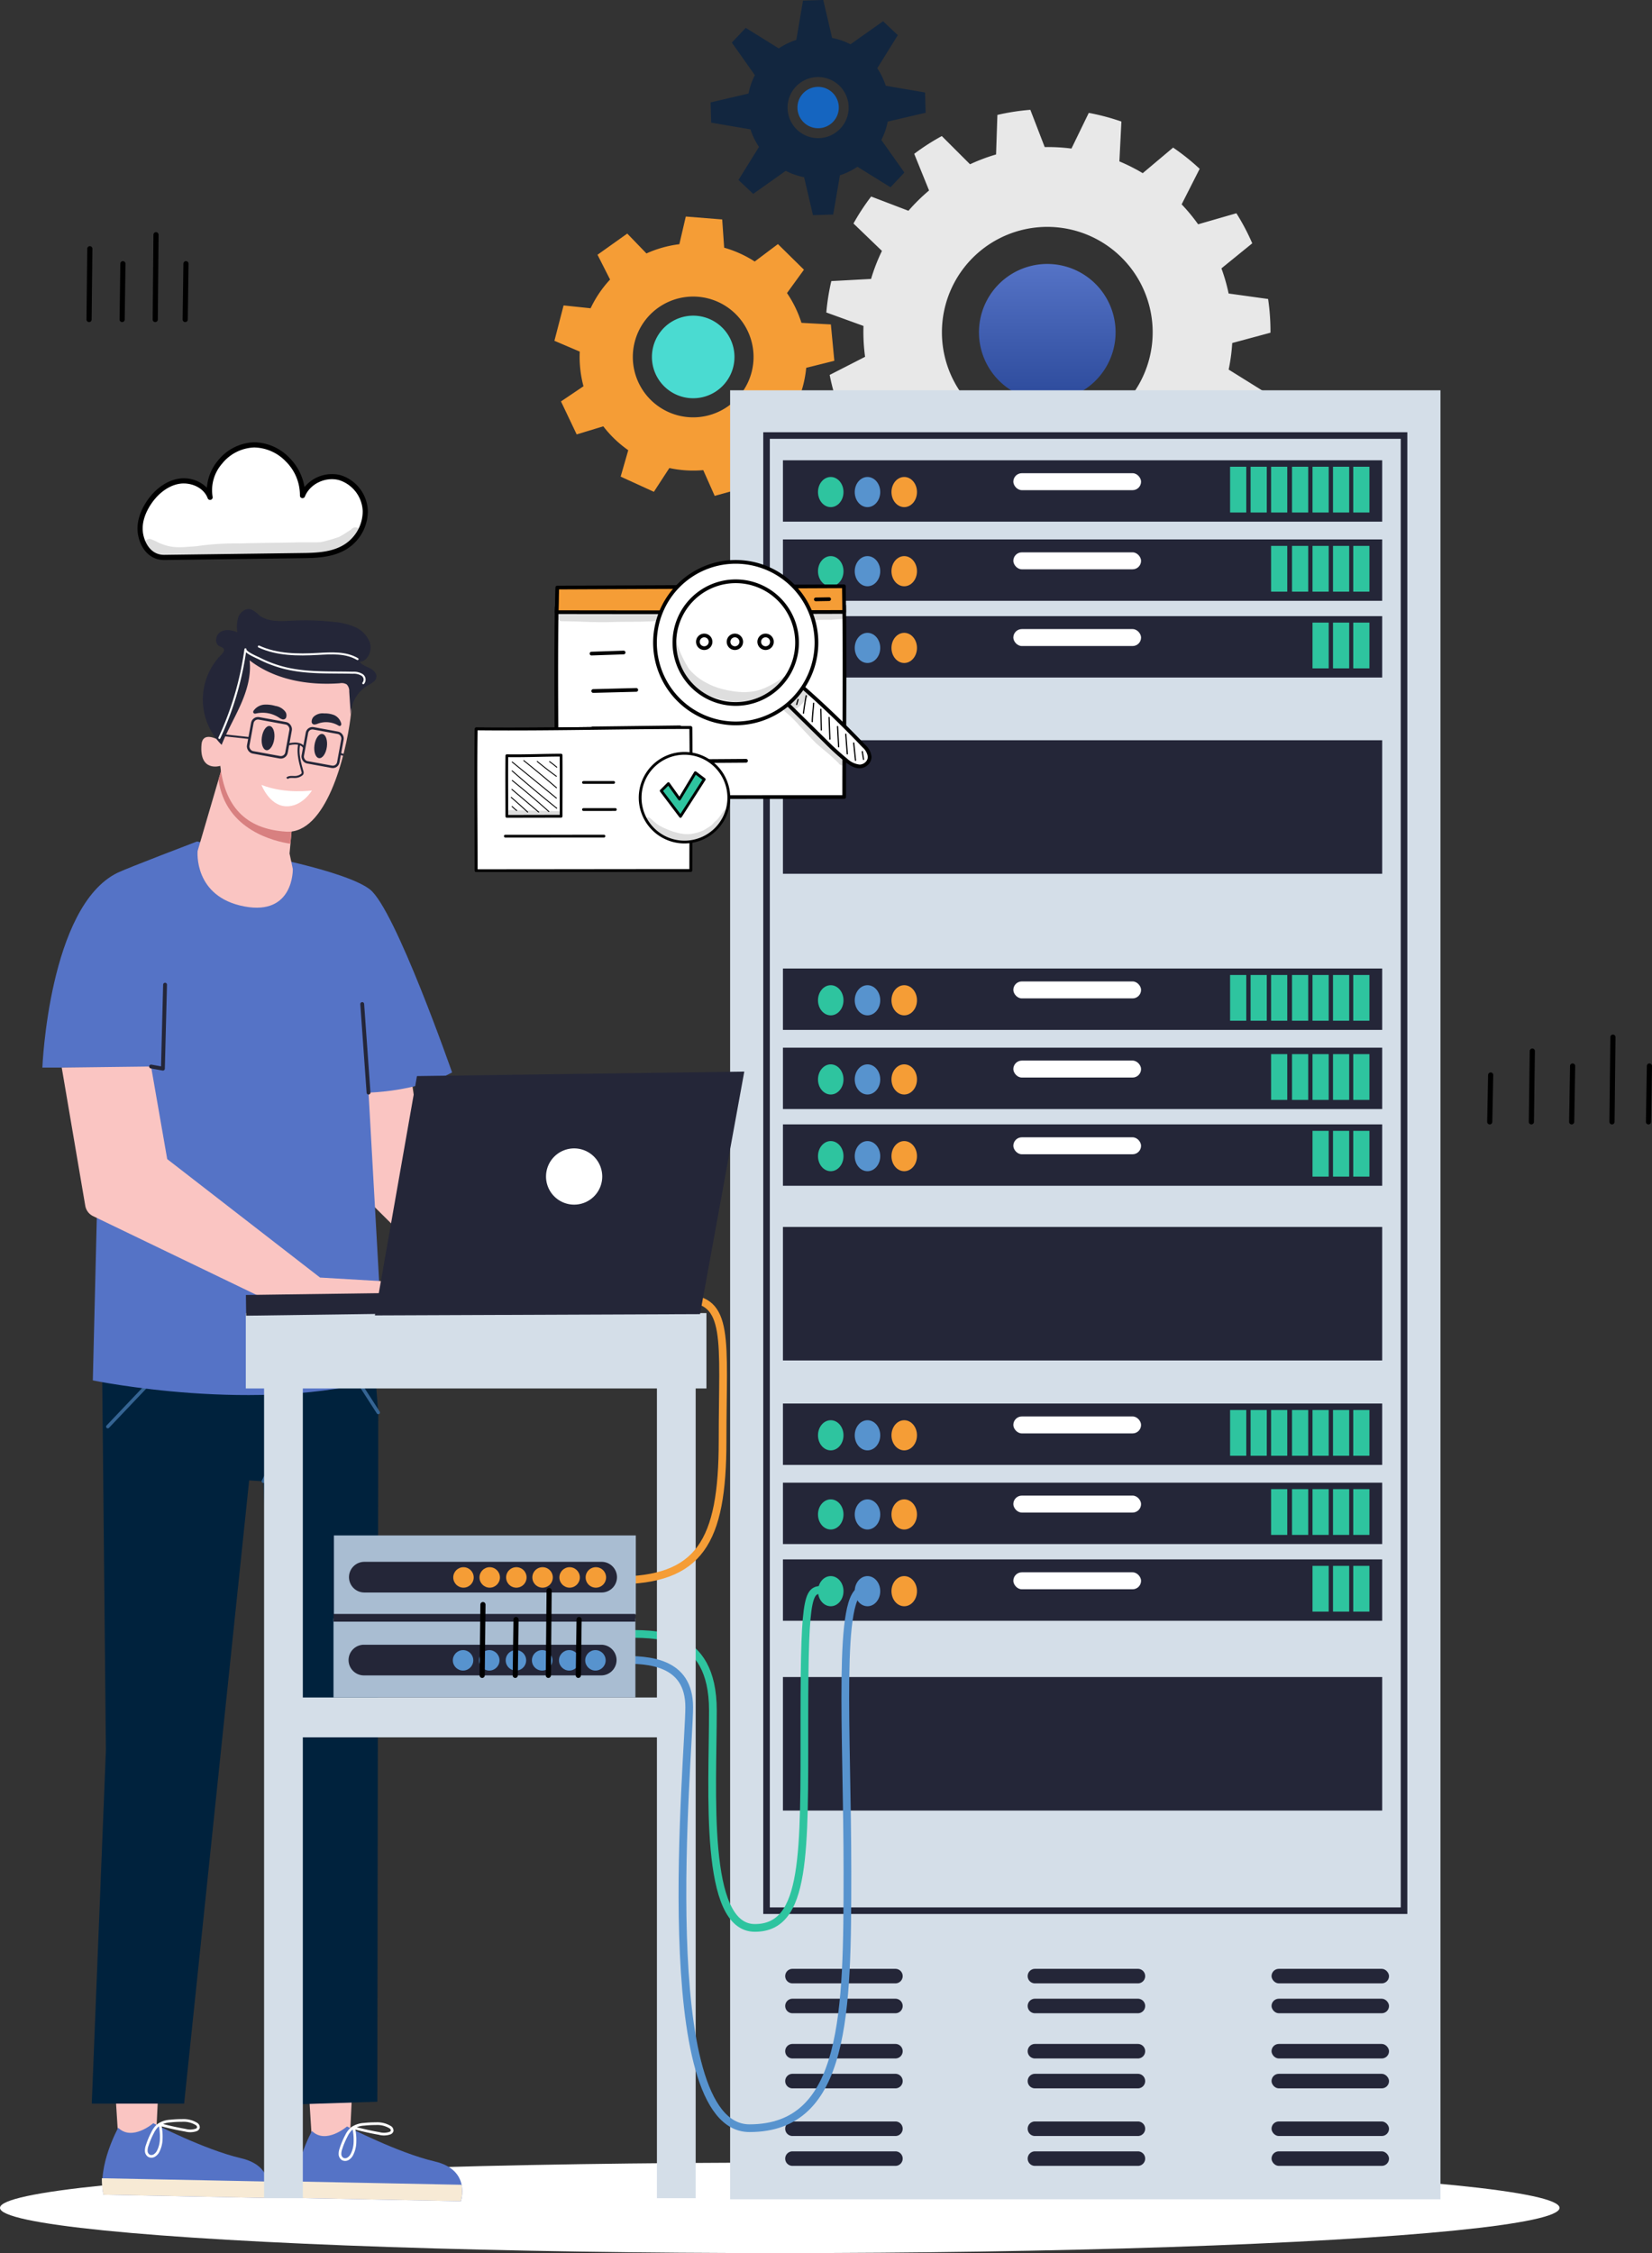 <svg xmlns="http://www.w3.org/2000/svg" xmlns:xlink="http://www.w3.org/1999/xlink" width="565.408" height="770.799" viewBox="0 0 565.408 770.799">
  <rect x="0" y="0" width="565.408" height="770.799" fill="#333333" stroke="none"/>
  <defs>
    <linearGradient id="linear-gradient" x1="0.5" x2="0.5" y2="1" gradientUnits="objectBoundingBox">
      <stop offset="0" stop-color="#5573c6"/>
      <stop offset="1" stop-color="#2c4a9b"/>
    </linearGradient>
  </defs>
  <g id="Grupo_183219" data-name="Grupo 183219" transform="translate(-247.226 -995.148)">
    <g id="_ÎÓÈ_28_3_" data-name="—ÎÓÈ_28_3_" transform="translate(436.977 995.148)">
      <g id="Grupo_33182" data-name="Grupo 33182" transform="translate(93.065 37.561)">
        <g id="Grupo_33181" data-name="Grupo 33181">
          <path id="Trazado_81696" data-name="Trazado 81696" d="M1666.056,637.155a76.323,76.323,0,0,0-9.442,6.083l5.085,12.532a63.642,63.642,0,0,0-7.058,6.946l-12.765-4.876a75.767,75.767,0,0,0-6.048,9.228l9.743,9.378a62.851,62.851,0,0,0-3.724,9.59l-13.607.735a76.573,76.573,0,0,0-1.706,10.737l12.718,4.606a63.285,63.285,0,0,0,.547,10.561l-12.12,6.2a75.625,75.625,0,0,0,2.821,10.37l13.515-.966a62.761,62.761,0,0,0,4.95,9.539l-8.52,10.556c1.033,1.441,2.119,2.862,3.267,4.249s2.339,2.721,3.561,4.007l11.967-6.388a62.814,62.814,0,0,0,8.441,6.652l-3.486,13.094a75.775,75.775,0,0,0,9.657,4.719l8.365-10.742a63.194,63.194,0,0,0,10.272,2.52l2.137,13.356a76.288,76.288,0,0,0,10.866.339l3.276-13.227a62.792,62.792,0,0,0,10.119-1.858l7.383,11.331a75.61,75.61,0,0,0,10.2-4.209l-2.394-13.453a63.628,63.628,0,0,0,8.148-5.629l11.353,7.346a76.27,76.27,0,0,0,7.747-8.132l-7.655-11.31a62.816,62.816,0,0,0,4.969-8.122l13.37,2.1a76.228,76.228,0,0,0,3.831-10.752l-11.6-7.221a63.392,63.392,0,0,0,1.221-9.087l13.092-3.531a75.991,75.991,0,0,0-.814-11.53l-13.513-1.877a62.584,62.584,0,0,0-2.463-8.6l10.548-8.569a75.814,75.814,0,0,0-5.429-10.288l-13.091,3.776c-.856-1.191-1.753-2.365-2.7-3.512s-1.933-2.249-2.942-3.314l6.165-12.149a75.671,75.671,0,0,0-9.087-7.262l-10.4,8.751a62.673,62.673,0,0,0-7.989-4.033l.692-13.626a76.409,76.409,0,0,0-11.171-2.963l-5.925,12.2a63.487,63.487,0,0,0-9.155-.506l-4.917-12.747a76.1,76.1,0,0,0-11.278,1.747l-.452,13.525a62.816,62.816,0,0,0-8.91,3.356Zm63.9,44.151a36.066,36.066,0,1,1-50.779-4.808A36.065,36.065,0,0,1,1729.951,681.306Z" transform="translate(-1626.536 -628.169)" fill="#e8e8e8"/>
          <g id="Grupo_33180" data-name="Grupo 33180" transform="translate(52.243 52.743)">
            <path id="Trazado_81697" data-name="Trazado 81697" d="M1724.319,759.752a23.379,23.379,0,1,0,3.115-32.915A23.377,23.377,0,0,0,1724.319,759.752Z" transform="translate(-1718.956 -721.473)" fill="url(#linear-gradient)"/>
          </g>
        </g>
      </g>
      <g id="Grupo_33184" data-name="Grupo 33184" transform="translate(0 74.083)">
        <g id="Grupo_33183" data-name="Grupo 33183">
          <path id="Trazado_81698" data-name="Trazado 81698" d="M1474.292,724.154l-9.249-.974-3.141,12.1,8.674,3.7a38.639,38.639,0,0,0,1.277,11.854l-7.7,5.189,5.371,11.286,9.106-2.767a38.794,38.794,0,0,0,8.544,8.167l-2.6,9.044,11.37,5.194,5.3-8.135a38.673,38.673,0,0,0,11.6.723l3.911,8.8,12.052-3.33-1.2-9.855a39.071,39.071,0,0,0,9.194-6.778l8.838,4.313,7.088-10.293-7.359-6.886a38.529,38.529,0,0,0,2.712-10.978l9.627-2.4-1.185-12.443-10.065-.542a39.1,39.1,0,0,0-4.949-10.195l5.8-7.984-8.907-8.769-7.941,5.966A38.824,38.824,0,0,0,1520,703.431l-.672-9.662-12.461-.992-2.2,9.462A38.793,38.793,0,0,0,1493.4,705.4l-6.566-6.8-10.183,7.248,4.3,8.48A38.549,38.549,0,0,0,1474.292,724.154Zm40.3-3.339a20.66,20.66,0,1,1-25.191,14.805A20.66,20.66,0,0,1,1514.6,720.816Z" transform="translate(-1461.902 -692.777)" fill="#f59d36"/>
          <path id="Trazado_81699" data-name="Trazado 81699" d="M1531.515,780.56a14.127,14.127,0,1,0-10.124-17.223A14.127,14.127,0,0,0,1531.515,780.56Z" transform="translate(-1487.564 -718.851)" fill="#4adbd1"/>
        </g>
      </g>
      <path id="Trazado_81700" data-name="Trazado 81700" d="M1615.493,568.989l-11.147,7.887a24.153,24.153,0,0,0-6.294-2.179l-3.028-12.974-6.929.206-2.3,13.442a24.148,24.148,0,0,0-6,2.91l-11.308-7.028-4.753,5.045,7.884,11.143a24.128,24.128,0,0,0-2.183,6.289l-12.973,3.027.206,6.929,13.444,2.3a24.226,24.226,0,0,0,2.914,6L1566,623.292l5.045,4.753,11.14-7.88a24.1,24.1,0,0,0,6.285,2.189l3.028,12.974,6.93-.206,2.3-13.442a24.167,24.167,0,0,0,6-2.91l11.308,7.028,4.753-5.045-7.884-11.143a24.058,24.058,0,0,0,2.185-6.289l12.974-3.029-.206-6.929-13.441-2.3a24.223,24.223,0,0,0-2.909-6l7.032-11.312ZM1600.869,605.7a10.453,10.453,0,1,1-.44-14.776A10.453,10.453,0,0,1,1600.869,605.7Z" transform="translate(-1503.009 -561.723)" fill="#12263f"/>
      <path id="Trazado_81701" data-name="Trazado 81701" d="M1617.864,628.225a7.075,7.075,0,1,0-8.595-5.122A7.075,7.075,0,0,0,1617.864,628.225Z" transform="translate(-1525.87 -584.575)" fill="#1565c0"/>
    </g>
    <g id="Grupo_41974" data-name="Grupo 41974" transform="translate(247.226 1128.671)">
      <ellipse id="Elipse_3405" data-name="Elipse 3405" cx="266.882" cy="15.471" rx="266.882" ry="15.471" transform="translate(0 606.333)" fill="#fff"/>
      <g id="Grupo_33123" data-name="Grupo 33123" transform="translate(14.499 74.843)">
        <g id="Grupo_33119" data-name="Grupo 33119" transform="translate(86.667 473.185)">
          <path id="Trazado_81544" data-name="Trazado 81544" d="M1809.239,927.758l-3.257-51.369,18.562-.977-2.609,53.855Z" transform="translate(-1803.54 -875.412)" fill="#fac5c2"/>
          <g id="Grupo_33118" data-name="Grupo 33118" transform="translate(0 44.976)">
            <path id="Trazado_81545" data-name="Trazado 81545" d="M1808.7,931.823s-7.164,12.892-5.061,22.912l56.006,1.112s3.667-10.673-8.939-13.609S1820.7,930.27,1820.7,930.27,1813.492,936.526,1808.7,931.823Z" transform="translate(-1803.095 -929.326)" fill="#5573c6"/>
            <path id="Trazado_81546" data-name="Trazado 81546" d="M1803.591,958.4l56.005,1.113a11.791,11.791,0,0,0,.27-5.623l-56.8-1.128A27.277,27.277,0,0,0,1803.591,958.4Z" transform="translate(-1803.065 -932.99)" fill="#f7ead5"/>
            <path id="Trazado_81547" data-name="Trazado 81547" d="M1823.42,933.248a7.771,7.771,0,0,1,1.876-2.508,8.036,8.036,0,0,1,4.231-1.4,34.153,34.153,0,0,1,3.927-.2,8.457,8.457,0,0,1,4.906,1.177,1.364,1.364,0,0,1,.715,1.284,1.267,1.267,0,0,1-.8.789,6.38,6.38,0,0,1-3.649.1q-4.412-.776-8.74-1.957a17.989,17.989,0,0,1,.46,4.807,9.724,9.724,0,0,1-1.064,4.38,3.61,3.61,0,0,1-1.3,1.424,1.912,1.912,0,0,1-1.865.069,2.017,2.017,0,0,1-.9-1.632,5.187,5.187,0,0,1,.333-1.9A27.147,27.147,0,0,1,1823.42,933.248Z" transform="translate(-1806.022 -929.142)" fill="none" stroke="#fff" stroke-linecap="round" stroke-linejoin="round" stroke-width="0.917"/>
          </g>
        </g>
        <g id="Grupo_33121" data-name="Grupo 33121" transform="translate(20.361 472.08)">
          <path id="Trazado_81548" data-name="Trazado 81548" d="M1730.027,926.438l-3.256-51.37,18.561-.977-2.609,53.855Z" transform="translate(-1724.328 -874.092)" fill="#fac5c2"/>
          <g id="Grupo_33120" data-name="Grupo 33120" transform="translate(0 44.976)">
            <path id="Trazado_81549" data-name="Trazado 81549" d="M1729.485,930.5s-7.164,12.892-5.061,22.911l56.006,1.114s3.666-10.673-8.939-13.609-30.007-11.969-30.007-11.969S1734.279,935.206,1729.485,930.5Z" transform="translate(-1723.883 -928.006)" fill="#5573c6"/>
            <path id="Trazado_81550" data-name="Trazado 81550" d="M1724.379,957.079l56.005,1.112a11.791,11.791,0,0,0,.27-5.623l-56.8-1.128A27.228,27.228,0,0,0,1724.379,957.079Z" transform="translate(-1723.853 -931.67)" fill="#f7ead5"/>
            <path id="Trazado_81551" data-name="Trazado 81551" d="M1744.208,931.928a7.755,7.755,0,0,1,1.876-2.508,8.032,8.032,0,0,1,4.23-1.4,34.259,34.259,0,0,1,3.927-.2,8.454,8.454,0,0,1,4.905,1.177,1.365,1.365,0,0,1,.717,1.284,1.272,1.272,0,0,1-.8.789,6.382,6.382,0,0,1-3.65.1q-4.41-.777-8.738-1.957a18.019,18.019,0,0,1,.459,4.807,9.7,9.7,0,0,1-1.065,4.38,3.612,3.612,0,0,1-1.3,1.424,1.913,1.913,0,0,1-1.864.069,2.019,2.019,0,0,1-.9-1.632,5.189,5.189,0,0,1,.333-1.9A27.066,27.066,0,0,1,1744.208,931.928Z" transform="translate(-1726.81 -927.822)" fill="none" stroke="#fff" stroke-linecap="round" stroke-linejoin="round" stroke-width="0.917"/>
          </g>
        </g>
        <path id="Trazado_81552" data-name="Trazado 81552" d="M1840.814,464.074l8.1,55.255,36.33,57.143-9.808,5.479-43.468-43.1-11.788-50.1Z" transform="translate(-1719.187 -335.209)" fill="#fac5c2"/>
        <path id="Trazado_81553" data-name="Trazado 81553" d="M1816.006,611.189l1.781,21.773-.323,235.789-30,.968-9.031-213.21-4.838-.323L1751.341,869.4H1719.73l4.838-120.959-1.291-129.991,20-13.87Z" transform="translate(-1702.821 -358.101)" fill="#00223d"/>
        <path id="Trazado_81554" data-name="Trazado 81554" d="M1726.281,639.245l24.514-25.8,26.772.323" transform="translate(-1703.888 -359.545)" fill="none" stroke="#356493" stroke-linecap="round" stroke-linejoin="round" stroke-width="1.156"/>
        <path id="Trazado_81555" data-name="Trazado 81555" d="M1789.862,658.016l1.935-3.871.323-40.32,24.192.645,12.9,20" transform="translate(-1714.247 -359.608)" fill="none" stroke="#356493" stroke-linecap="round" stroke-linejoin="round" stroke-width="1.156"/>
        <path id="Trazado_81556" data-name="Trazado 81556" d="M1792.453,544.364a2.5,2.5,0,1,0-2.5,2.5A2.5,2.5,0,0,0,1792.453,544.364Z" transform="translate(-1713.855 -347.883)" fill="none" stroke="#356493" stroke-linecap="round" stroke-linejoin="round" stroke-width="1.156"/>
        <path id="Trazado_81557" data-name="Trazado 81557" d="M1752.455,405.105s-23.868,9.1-27.139,10.683c-23.576,11.419-25.786,66.675-25.786,66.675h19.892L1716.8,589.473s56.747,11.787,99.846-.737l-5.479-97.71s16.383-.276,28.594-6.907c0,0-19.523-55.992-28.143-62.622s-41.662-12.524-41.662-12.524Z" transform="translate(-1699.529 -325.602)" fill="#5573c6"/>
        <path id="Trazado_81558" data-name="Trazado 81558" d="M1771.651,373.729,1763,403.255s-1.495,15.665,16.022,18.971c16.985,3.205,16.561-12.8,16.561-12.8l-1.116-5.309,1.625-17.658Z" transform="translate(-1709.866 -320.49)" fill="#fac5c2"/>
        <path id="Trazado_81559" data-name="Trazado 81559" d="M1771.553,379.011l1.237-4.226,7.621,2.95,7.2,3.75,9.45,9.836-.885,9.625C1791.192,400.226,1773.929,396.48,1771.553,379.011Z" transform="translate(-1711.264 -320.662)" fill="#d88080"/>
        <g id="Grupo_33122" data-name="Grupo 33122" transform="translate(54.404 0)">
          <path id="Trazado_81560" data-name="Trazado 81560" d="M1815.629,348.3c-1.7,13.525-8.437,40.1-22.04,39.26-14.313-.887-21.063-9.061-22.572-22.512,0,0-7.284,2.334-6.425-7.382.379-4.286,5.081-1.83,5.081-1.83s-6.9-35.552,15.478-37.634S1817.951,329.788,1815.629,348.3Z" transform="translate(-1764.522 -311.409)" fill="#fac5c2"/>
          <path id="Trazado_81561" data-name="Trazado 81561" d="M1794.518,353.586a4.052,4.052,0,0,0,1.209.62,1.1,1.1,0,0,0,1.2-.458,2.162,2.162,0,0,0-.229-2.189,5.213,5.213,0,0,0-3.39-1.941,11.123,11.123,0,0,0-3.867-.437,4.95,4.95,0,0,0-3.492,1.967.934.934,0,0,0-.216.506.6.6,0,0,0,.4.573,1.265,1.265,0,0,0,.651-.038A10.206,10.206,0,0,1,1794.518,353.586Z" transform="translate(-1767.978 -316.483)" fill="#242638"/>
          <path id="Trazado_81562" data-name="Trazado 81562" d="M1811.739,356.278a3.469,3.469,0,0,1-1.2.29.933.933,0,0,1-.894-.742,2.4,2.4,0,0,1,.806-2.044,4.51,4.51,0,0,1,3.425-1.012,8.775,8.775,0,0,1,3.411.552,4.32,4.32,0,0,1,2.421,2.766,1,1,0,0,1,.042.541.593.593,0,0,1-.5.45,1,1,0,0,1-.542-.2A8.183,8.183,0,0,0,1811.739,356.278Z" transform="translate(-1771.868 -317.074)" fill="#242638"/>
          <path id="Trazado_81563" data-name="Trazado 81563" d="M1803.745,365.251c-.676,3.089.217,6.279,1.071,9.323a1.209,1.209,0,0,1,.007.92,1.042,1.042,0,0,1-.283.291,3.792,3.792,0,0,1-2.006.753c-1.032.073-2.233-.231-2.987.478" transform="translate(-1770.228 -319.108)" fill="none" stroke="#242638" stroke-miterlimit="10" stroke-width="0.679"/>
          <path id="Trazado_81564" data-name="Trazado 81564" d="M1815.014,365.6c.313-2.284-.385-4.265-1.558-4.426s-2.376,1.561-2.689,3.845.386,4.265,1.559,4.426S1814.7,367.887,1815.014,365.6Z" transform="translate(-1772.044 -318.443)" fill="#242638"/>
          <path id="Trazado_81565" data-name="Trazado 81565" d="M1793.507,362.348c.311-2.284-.386-4.265-1.56-4.426s-2.376,1.562-2.689,3.846.386,4.266,1.559,4.426S1793.194,364.632,1793.507,362.348Z" transform="translate(-1768.54 -317.913)" fill="#242638"/>
          <path id="Trazado_81566" data-name="Trazado 81566" d="M1806.388,383.89s-9.043,1.335-17.277-1.905c0,0,2.626,6.992,8.259,7.316S1806.388,383.89,1806.388,383.89Z" transform="translate(-1768.528 -321.835)" fill="#fff"/>
          <path id="Trazado_81567" data-name="Trazado 81567" d="M1821.564,336.276c1.235-.707,2.78-1.416,2.979-2.825.191-1.36-1.046-2.493-2.274-3.109s-2.646-1.058-3.438-2.181c2.862-.2,4.357-3.889,3.453-6.613a9.4,9.4,0,0,0-5.076-5.275,23.015,23.015,0,0,0-7.287-1.747,87.314,87.314,0,0,0-14.127-.434c-3.954.2-8.337.544-11.441-1.914a8.864,8.864,0,0,0-2.739-1.943c-1.73-.508-3.569.826-4.266,2.49a11.191,11.191,0,0,0-.386,5.341c-1.835-.737-4.015-1.15-5.72-.151s-2.207,3.9-.485,4.873c.559.316,1.318.447,1.566,1.04.278.663-.3,1.346-.809,1.856a21.855,21.855,0,0,0,.067,30.9c1.889-4.787,4.532-9.241,6.6-13.955s3.566-9.853,2.969-14.965c8.582,6.662,20.045,8.637,30.88,7.845a3.319,3.319,0,0,1,2.372.411,3.254,3.254,0,0,1,.846,2.408l.631,9.7A11.858,11.858,0,0,1,1821.564,336.276Z" transform="translate(-1764.624 -310.127)" fill="#242638"/>
          <path id="Trazado_81568" data-name="Trazado 81568" d="M1771.9,356.891a105.614,105.614,0,0,0,8.917-30.32c-.127,1.073,3.982,2.748,4.714,3.122a40.637,40.637,0,0,0,8.5,3.213c7.806,1.967,15.641,1.47,23.59,1.682a5.394,5.394,0,0,1,3.136.753,1.925,1.925,0,0,1,.4,2.832" transform="translate(-1765.723 -312.806)" fill="none" stroke="#fff" stroke-linecap="round" stroke-linejoin="round" stroke-width="0.69"/>
          <path id="Trazado_81569" data-name="Trazado 81569" d="M1821.826,329.739c-4-2.382-8.982-2.026-13.629-1.766-6.831.381-13.944.335-20.155-2.534" transform="translate(-1768.354 -312.622)" fill="none" stroke="#fff" stroke-linecap="round" stroke-linejoin="round" stroke-width="0.69"/>
        </g>
        <rect id="Rectángulo_26606" data-name="Rectángulo 26606" width="13.33" height="11.811" rx="1.976" transform="translate(83.204 51.053) rotate(-169.629)" fill="none" stroke="#242638" stroke-miterlimit="10" stroke-width="0.855"/>
        <rect id="Rectángulo_26607" data-name="Rectángulo 26607" width="12.363" height="11.811" rx="1.903" transform="translate(100.937 54.298) rotate(-169.629)" fill="none" stroke="#242638" stroke-miterlimit="10" stroke-width="0.823"/>
        <line id="Línea_268" data-name="Línea 268" x2="8.812" y2="0.957" transform="translate(61.9 43.152)" fill="none" stroke="#242638" stroke-miterlimit="10" stroke-width="0.66"/>
        <path id="Trazado_81570" data-name="Trazado 81570" d="M1799.912,365.439s4.434-1.4,5.664,1.282" transform="translate(-1715.884 -319.08)" fill="none" stroke="#242638" stroke-miterlimit="10" stroke-width="0.66"/>
        <line id="Línea_269" data-name="Línea 269" x2="1.153" y2="0.351" transform="translate(101.924 49.541)" fill="none" stroke="#242638" stroke-miterlimit="10" stroke-width="0.66"/>
        <line id="Línea_270" data-name="Línea 270" x1="2.164" y1="30.298" transform="translate(109.47 135.127)" fill="none" stroke="#242638" stroke-linecap="round" stroke-linejoin="round" stroke-width="1.32"/>
        <path id="Trazado_81571" data-name="Trazado 81571" d="M1738.025,497.079l5.525,31.679,52.308,40.521,25.049,1.473,12.156,4.789-5.525,5.894h-40.52l-68.844-33.173a4.842,4.842,0,0,1-2.672-3.549l-8.053-47.265Z" transform="translate(-1700.82 -340.587)" fill="#fac5c2"/>
        <path id="Trazado_81572" data-name="Trazado 81572" d="M1743.976,491.63l4.052.737.737-28.733" transform="translate(-1706.771 -335.137)" fill="none" stroke="#242638" stroke-linecap="round" stroke-linejoin="round" stroke-width="1.32"/>
      </g>
      <g id="Grupo_33139" data-name="Grupo 33139" transform="translate(249.886)">
        <rect id="Rectángulo_26608" data-name="Rectángulo 26608" width="243.123" height="618.858" fill="#d4dee8"/>
        <rect id="Rectángulo_26609" data-name="Rectángulo 26609" width="218.187" height="504.664" transform="translate(12.468 15.471)" fill="none" stroke="#242638" stroke-miterlimit="10" stroke-width="2.25"/>
        <g id="Grupo_33124" data-name="Grupo 33124" transform="translate(18.078 23.944)">
          <rect id="Rectángulo_26610" data-name="Rectángulo 26610" width="205.096" height="20.997" fill="#242638"/>
          <rect id="Rectángulo_26611" data-name="Rectángulo 26611" width="5.54" height="15.656" transform="translate(195.192 2.21)" fill="#2ec49f"/>
          <rect id="Rectángulo_26612" data-name="Rectángulo 26612" width="5.54" height="15.656" transform="translate(188.268 2.21)" fill="#2ec49f"/>
          <rect id="Rectángulo_26613" data-name="Rectángulo 26613" width="5.54" height="15.656" transform="translate(181.251 2.21)" fill="#2ec49f"/>
          <rect id="Rectángulo_26614" data-name="Rectángulo 26614" width="5.54" height="15.656" transform="translate(174.238 2.21)" fill="#2ec49f"/>
          <rect id="Rectángulo_26615" data-name="Rectángulo 26615" width="5.54" height="15.656" transform="translate(167.073 2.21)" fill="#2ec49f"/>
          <rect id="Rectángulo_26616" data-name="Rectángulo 26616" width="5.54" height="15.656" transform="translate(160.056 2.21)" fill="#2ec49f"/>
          <rect id="Rectángulo_26617" data-name="Rectángulo 26617" width="5.54" height="15.656" transform="translate(153.043 2.21)" fill="#2ec49f"/>
          <rect id="Rectángulo_26618" data-name="Rectángulo 26618" width="43.715" height="5.802" rx="2.901" transform="translate(78.859 4.42)" fill="#fff"/>
          <path id="Trazado_81573" data-name="Trazado 81573" d="M2055.436,261.3c0-2.849-1.954-5.157-4.364-5.157s-4.364,2.309-4.364,5.157,1.954,5.157,4.364,5.157S2055.436,264.148,2055.436,261.3Z" transform="translate(-2009.559 -250.433)" fill="#f59d36"/>
          <path id="Trazado_81574" data-name="Trazado 81574" d="M2040.414,261.3c0-2.849-1.954-5.157-4.364-5.157s-4.365,2.309-4.365,5.157,1.954,5.157,4.365,5.157S2040.414,264.148,2040.414,261.3Z" transform="translate(-2007.111 -250.433)" fill="#5793ce"/>
          <path id="Trazado_81575" data-name="Trazado 81575" d="M2025.392,261.3c0-2.849-1.954-5.157-4.364-5.157s-4.365,2.309-4.365,5.157,1.954,5.157,4.365,5.157S2025.392,264.148,2025.392,261.3Z" transform="translate(-2004.664 -250.433)" fill="#2ec49f"/>
        </g>
        <g id="Grupo_33125" data-name="Grupo 33125" transform="translate(18.078 51.019)">
          <rect id="Rectángulo_26619" data-name="Rectángulo 26619" width="205.096" height="20.997" fill="#242638"/>
          <rect id="Rectángulo_26620" data-name="Rectángulo 26620" width="5.54" height="15.656" transform="translate(195.192 2.21)" fill="#2ec49f"/>
          <rect id="Rectángulo_26621" data-name="Rectángulo 26621" width="5.54" height="15.656" transform="translate(188.268 2.21)" fill="#2ec49f"/>
          <rect id="Rectángulo_26622" data-name="Rectángulo 26622" width="5.54" height="15.656" transform="translate(181.251 2.21)" fill="#2ec49f"/>
          <rect id="Rectángulo_26623" data-name="Rectángulo 26623" width="5.54" height="15.656" transform="translate(174.238 2.21)" fill="#2ec49f"/>
          <rect id="Rectángulo_26624" data-name="Rectángulo 26624" width="5.54" height="15.656" transform="translate(167.073 2.21)" fill="#2ec49f"/>
          <rect id="Rectángulo_26625" data-name="Rectángulo 26625" width="43.715" height="5.802" rx="2.901" transform="translate(78.859 4.42)" fill="#fff"/>
          <ellipse id="Elipse_3406" data-name="Elipse 3406" cx="4.364" cy="5.157" rx="4.364" ry="5.157" transform="translate(37.149 5.71)" fill="#f59d36"/>
          <ellipse id="Elipse_3407" data-name="Elipse 3407" cx="4.364" cy="5.157" rx="4.364" ry="5.157" transform="translate(24.575 5.71)" fill="#5793ce"/>
          <ellipse id="Elipse_3408" data-name="Elipse 3408" cx="4.364" cy="5.157" rx="4.364" ry="5.157" transform="translate(12 5.71)" fill="#2ec49f"/>
        </g>
        <g id="Grupo_33126" data-name="Grupo 33126" transform="translate(18.078 77.265)">
          <rect id="Rectángulo_26626" data-name="Rectángulo 26626" width="205.096" height="20.997" fill="#242638"/>
          <rect id="Rectángulo_26627" data-name="Rectángulo 26627" width="5.54" height="15.656" transform="translate(195.192 2.21)" fill="#2ec49f"/>
          <rect id="Rectángulo_26628" data-name="Rectángulo 26628" width="5.54" height="15.656" transform="translate(188.268 2.21)" fill="#2ec49f"/>
          <rect id="Rectángulo_26629" data-name="Rectángulo 26629" width="5.54" height="15.656" transform="translate(181.251 2.21)" fill="#2ec49f"/>
          <rect id="Rectángulo_26630" data-name="Rectángulo 26630" width="43.715" height="5.802" rx="2.901" transform="translate(78.859 4.42)" fill="#fff"/>
          <ellipse id="Elipse_3409" data-name="Elipse 3409" cx="4.364" cy="5.157" rx="4.364" ry="5.157" transform="translate(37.149 5.71)" fill="#f59d36"/>
          <ellipse id="Elipse_3410" data-name="Elipse 3410" cx="4.364" cy="5.157" rx="4.364" ry="5.157" transform="translate(24.575 5.71)" fill="#5793ce"/>
          <ellipse id="Elipse_3411" data-name="Elipse 3411" cx="4.364" cy="5.157" rx="4.364" ry="5.157" transform="translate(12 5.71)" fill="#2ec49f"/>
        </g>
        <g id="Grupo_33127" data-name="Grupo 33127" transform="translate(18.078 197.813)">
          <rect id="Rectángulo_26631" data-name="Rectángulo 26631" width="205.096" height="20.997" fill="#242638"/>
          <rect id="Rectángulo_26632" data-name="Rectángulo 26632" width="5.54" height="15.656" transform="translate(195.192 2.21)" fill="#2ec49f"/>
          <rect id="Rectángulo_26633" data-name="Rectángulo 26633" width="5.54" height="15.656" transform="translate(188.268 2.21)" fill="#2ec49f"/>
          <rect id="Rectángulo_26634" data-name="Rectángulo 26634" width="5.54" height="15.656" transform="translate(181.251 2.21)" fill="#2ec49f"/>
          <rect id="Rectángulo_26635" data-name="Rectángulo 26635" width="5.54" height="15.656" transform="translate(174.238 2.21)" fill="#2ec49f"/>
          <rect id="Rectángulo_26636" data-name="Rectángulo 26636" width="5.54" height="15.656" transform="translate(167.073 2.21)" fill="#2ec49f"/>
          <rect id="Rectángulo_26637" data-name="Rectángulo 26637" width="5.54" height="15.656" transform="translate(160.056 2.21)" fill="#2ec49f"/>
          <rect id="Rectángulo_26638" data-name="Rectángulo 26638" width="5.54" height="15.656" transform="translate(153.043 2.21)" fill="#2ec49f"/>
          <rect id="Rectángulo_26639" data-name="Rectángulo 26639" width="43.715" height="5.802" rx="2.901" transform="translate(78.859 4.42)" fill="#fff"/>
          <ellipse id="Elipse_3412" data-name="Elipse 3412" cx="4.364" cy="5.157" rx="4.364" ry="5.157" transform="translate(37.149 5.71)" fill="#f59d36"/>
          <ellipse id="Elipse_3413" data-name="Elipse 3413" cx="4.364" cy="5.157" rx="4.364" ry="5.157" transform="translate(24.575 5.71)" fill="#5793ce"/>
          <ellipse id="Elipse_3414" data-name="Elipse 3414" cx="4.364" cy="5.157" rx="4.364" ry="5.157" transform="translate(12 5.71)" fill="#2ec49f"/>
        </g>
        <g id="Grupo_33128" data-name="Grupo 33128" transform="translate(18.078 224.888)">
          <rect id="Rectángulo_26640" data-name="Rectángulo 26640" width="205.096" height="20.997" fill="#242638"/>
          <rect id="Rectángulo_26641" data-name="Rectángulo 26641" width="5.54" height="15.656" transform="translate(195.192 2.21)" fill="#2ec49f"/>
          <rect id="Rectángulo_26642" data-name="Rectángulo 26642" width="5.54" height="15.656" transform="translate(188.268 2.21)" fill="#2ec49f"/>
          <rect id="Rectángulo_26643" data-name="Rectángulo 26643" width="5.54" height="15.656" transform="translate(181.251 2.21)" fill="#2ec49f"/>
          <rect id="Rectángulo_26644" data-name="Rectángulo 26644" width="5.54" height="15.656" transform="translate(174.238 2.21)" fill="#2ec49f"/>
          <rect id="Rectángulo_26645" data-name="Rectángulo 26645" width="5.54" height="15.656" transform="translate(167.073 2.21)" fill="#2ec49f"/>
          <rect id="Rectángulo_26646" data-name="Rectángulo 26646" width="43.715" height="5.802" rx="2.901" transform="translate(78.859 4.42)" fill="#fff"/>
          <ellipse id="Elipse_3415" data-name="Elipse 3415" cx="4.364" cy="5.157" rx="4.364" ry="5.157" transform="translate(37.149 5.71)" fill="#f59d36"/>
          <ellipse id="Elipse_3416" data-name="Elipse 3416" cx="4.364" cy="5.157" rx="4.364" ry="5.157" transform="translate(24.575 5.71)" fill="#5793ce"/>
          <ellipse id="Elipse_3417" data-name="Elipse 3417" cx="4.364" cy="5.157" rx="4.364" ry="5.157" transform="translate(12 5.71)" fill="#2ec49f"/>
        </g>
        <g id="Grupo_33129" data-name="Grupo 33129" transform="translate(18.078 251.135)">
          <rect id="Rectángulo_26647" data-name="Rectángulo 26647" width="205.096" height="20.997" fill="#242638"/>
          <rect id="Rectángulo_26648" data-name="Rectángulo 26648" width="5.54" height="15.656" transform="translate(195.192 2.21)" fill="#2ec49f"/>
          <rect id="Rectángulo_26649" data-name="Rectángulo 26649" width="5.54" height="15.656" transform="translate(188.268 2.21)" fill="#2ec49f"/>
          <rect id="Rectángulo_26650" data-name="Rectángulo 26650" width="5.54" height="15.656" transform="translate(181.251 2.21)" fill="#2ec49f"/>
          <rect id="Rectángulo_26651" data-name="Rectángulo 26651" width="43.715" height="5.802" rx="2.901" transform="translate(78.859 4.42)" fill="#fff"/>
          <path id="Trazado_81576" data-name="Trazado 81576" d="M2055.436,532.71c0-2.848-1.954-5.157-4.364-5.157s-4.364,2.31-4.364,5.157,1.954,5.157,4.364,5.157S2055.436,535.559,2055.436,532.71Z" transform="translate(-2009.559 -521.844)" fill="#f59d36"/>
          <path id="Trazado_81577" data-name="Trazado 81577" d="M2040.414,532.71c0-2.848-1.954-5.157-4.364-5.157s-4.365,2.31-4.365,5.157,1.954,5.157,4.365,5.157S2040.414,535.559,2040.414,532.71Z" transform="translate(-2007.111 -521.844)" fill="#5793ce"/>
          <path id="Trazado_81578" data-name="Trazado 81578" d="M2025.392,532.71c0-2.848-1.954-5.157-4.364-5.157s-4.365,2.31-4.365,5.157,1.954,5.157,4.365,5.157S2025.392,535.559,2025.392,532.71Z" transform="translate(-2004.664 -521.844)" fill="#2ec49f"/>
        </g>
        <g id="Grupo_33130" data-name="Grupo 33130" transform="translate(18.078 346.634)">
          <rect id="Rectángulo_26652" data-name="Rectángulo 26652" width="205.096" height="20.997" fill="#242638"/>
          <rect id="Rectángulo_26653" data-name="Rectángulo 26653" width="5.54" height="15.656" transform="translate(195.192 2.21)" fill="#2ec49f"/>
          <rect id="Rectángulo_26654" data-name="Rectángulo 26654" width="5.54" height="15.656" transform="translate(188.268 2.21)" fill="#2ec49f"/>
          <rect id="Rectángulo_26655" data-name="Rectángulo 26655" width="5.54" height="15.656" transform="translate(181.251 2.21)" fill="#2ec49f"/>
          <rect id="Rectángulo_26656" data-name="Rectángulo 26656" width="5.54" height="15.656" transform="translate(174.238 2.21)" fill="#2ec49f"/>
          <rect id="Rectángulo_26657" data-name="Rectángulo 26657" width="5.54" height="15.656" transform="translate(167.073 2.21)" fill="#2ec49f"/>
          <rect id="Rectángulo_26658" data-name="Rectángulo 26658" width="5.54" height="15.656" transform="translate(160.056 2.21)" fill="#2ec49f"/>
          <rect id="Rectángulo_26659" data-name="Rectángulo 26659" width="5.54" height="15.656" transform="translate(153.043 2.21)" fill="#2ec49f"/>
          <rect id="Rectángulo_26660" data-name="Rectángulo 26660" width="43.715" height="5.802" rx="2.901" transform="translate(78.859 4.42)" fill="#fff"/>
          <ellipse id="Elipse_3418" data-name="Elipse 3418" cx="4.364" cy="5.157" rx="4.364" ry="5.157" transform="translate(37.149 5.71)" fill="#f59d36"/>
          <ellipse id="Elipse_3419" data-name="Elipse 3419" cx="4.364" cy="5.157" rx="4.364" ry="5.157" transform="translate(24.575 5.71)" fill="#5793ce"/>
          <ellipse id="Elipse_3420" data-name="Elipse 3420" cx="4.364" cy="5.157" rx="4.364" ry="5.157" transform="translate(12 5.71)" fill="#2ec49f"/>
        </g>
        <g id="Grupo_33131" data-name="Grupo 33131" transform="translate(18.078 373.709)">
          <rect id="Rectángulo_26661" data-name="Rectángulo 26661" width="205.096" height="20.997" fill="#242638"/>
          <rect id="Rectángulo_26662" data-name="Rectángulo 26662" width="5.54" height="15.656" transform="translate(195.192 2.21)" fill="#2ec49f"/>
          <rect id="Rectángulo_26663" data-name="Rectángulo 26663" width="5.54" height="15.656" transform="translate(188.268 2.21)" fill="#2ec49f"/>
          <rect id="Rectángulo_26664" data-name="Rectángulo 26664" width="5.54" height="15.656" transform="translate(181.251 2.21)" fill="#2ec49f"/>
          <rect id="Rectángulo_26665" data-name="Rectángulo 26665" width="5.54" height="15.656" transform="translate(174.238 2.21)" fill="#2ec49f"/>
          <rect id="Rectángulo_26666" data-name="Rectángulo 26666" width="5.54" height="15.656" transform="translate(167.073 2.21)" fill="#2ec49f"/>
          <rect id="Rectángulo_26667" data-name="Rectángulo 26667" width="43.715" height="5.802" rx="2.901" transform="translate(78.859 4.42)" fill="#fff"/>
          <path id="Trazado_81579" data-name="Trazado 81579" d="M2055.436,679.142c0-2.848-1.954-5.157-4.364-5.157s-4.364,2.31-4.364,5.157,1.954,5.157,4.364,5.157S2055.436,681.991,2055.436,679.142Z" transform="translate(-2009.559 -668.276)" fill="#f59d36"/>
          <path id="Trazado_81580" data-name="Trazado 81580" d="M2040.414,679.142c0-2.848-1.954-5.157-4.364-5.157s-4.365,2.31-4.365,5.157,1.954,5.157,4.365,5.157S2040.414,681.991,2040.414,679.142Z" transform="translate(-2007.111 -668.276)" fill="#5793ce"/>
          <path id="Trazado_81581" data-name="Trazado 81581" d="M2025.392,679.142c0-2.848-1.954-5.157-4.364-5.157s-4.365,2.31-4.365,5.157,1.954,5.157,4.365,5.157S2025.392,681.991,2025.392,679.142Z" transform="translate(-2004.664 -668.276)" fill="#2ec49f"/>
        </g>
        <g id="Grupo_33132" data-name="Grupo 33132" transform="translate(18.078 399.955)">
          <rect id="Rectángulo_26668" data-name="Rectángulo 26668" width="205.096" height="20.997" fill="#242638"/>
          <rect id="Rectángulo_26669" data-name="Rectángulo 26669" width="5.54" height="15.656" transform="translate(195.192 2.21)" fill="#2ec49f"/>
          <rect id="Rectángulo_26670" data-name="Rectángulo 26670" width="5.54" height="15.656" transform="translate(188.268 2.21)" fill="#2ec49f"/>
          <rect id="Rectángulo_26671" data-name="Rectángulo 26671" width="5.54" height="15.656" transform="translate(181.251 2.21)" fill="#2ec49f"/>
          <rect id="Rectángulo_26672" data-name="Rectángulo 26672" width="43.715" height="5.802" rx="2.901" transform="translate(78.859 4.42)" fill="#fff"/>
          <path id="Trazado_81582" data-name="Trazado 81582" d="M2055.436,710.5c0-2.849-1.954-5.157-4.364-5.157s-4.364,2.309-4.364,5.157,1.954,5.157,4.364,5.157S2055.436,713.345,2055.436,710.5Z" transform="translate(-2009.559 -699.63)" fill="#f59d36"/>
          <path id="Trazado_81583" data-name="Trazado 81583" d="M2040.414,710.5c0-2.849-1.954-5.157-4.364-5.157s-4.365,2.309-4.365,5.157,1.954,5.157,4.365,5.157S2040.414,713.345,2040.414,710.5Z" transform="translate(-2007.111 -699.63)" fill="#5793ce"/>
          <path id="Trazado_81584" data-name="Trazado 81584" d="M2025.392,710.5c0-2.849-1.954-5.157-4.364-5.157s-4.365,2.309-4.365,5.157,1.954,5.157,4.365,5.157S2025.392,713.345,2025.392,710.5Z" transform="translate(-2004.664 -699.63)" fill="#2ec49f"/>
        </g>
        <g id="Grupo_33133" data-name="Grupo 33133" transform="translate(18.078 119.72)">
          <rect id="Rectángulo_26673" data-name="Rectángulo 26673" width="205.096" height="45.678" fill="#242638"/>
        </g>
        <g id="Grupo_33134" data-name="Grupo 33134" transform="translate(18.078 286.222)">
          <rect id="Rectángulo_26674" data-name="Rectángulo 26674" width="205.096" height="45.678" fill="#242638"/>
        </g>
        <g id="Grupo_33135" data-name="Grupo 33135" transform="translate(18.078 440.199)">
          <rect id="Rectángulo_26675" data-name="Rectángulo 26675" width="205.096" height="45.678" fill="#242638"/>
        </g>
        <g id="Grupo_33136" data-name="Grupo 33136" transform="translate(185.303 540.027)">
          <rect id="Rectángulo_26676" data-name="Rectángulo 26676" width="40.209" height="4.973" rx="2.486" fill="#242638"/>
          <rect id="Rectángulo_26677" data-name="Rectángulo 26677" width="40.209" height="4.973" rx="2.486" transform="translate(0 10.222)" fill="#242638"/>
          <rect id="Rectángulo_26678" data-name="Rectángulo 26678" width="40.209" height="4.973" rx="2.486" transform="translate(0 25.694)" fill="#242638"/>
          <rect id="Rectángulo_26679" data-name="Rectángulo 26679" width="40.209" height="4.973" rx="2.486" transform="translate(0 35.916)" fill="#242638"/>
          <rect id="Rectángulo_26680" data-name="Rectángulo 26680" width="40.209" height="4.973" rx="2.486" transform="translate(0 52.216)" fill="#242638"/>
          <rect id="Rectángulo_26681" data-name="Rectángulo 26681" width="40.209" height="4.973" rx="2.486" transform="translate(0 62.438)" fill="#242638"/>
        </g>
        <g id="Grupo_33137" data-name="Grupo 33137" transform="translate(101.846 540.027)">
          <path id="Rectángulo_26682" data-name="Rectángulo 26682" d="M2.486,0H37.722a2.487,2.487,0,0,1,2.487,2.487v0a2.486,2.486,0,0,1-2.486,2.486H2.486A2.486,2.486,0,0,1,0,2.487v0A2.486,2.486,0,0,1,2.486,0Z" fill="#242638"/>
          <path id="Rectángulo_26683" data-name="Rectángulo 26683" d="M2.486,0H37.722a2.487,2.487,0,0,1,2.487,2.487v0a2.486,2.486,0,0,1-2.486,2.486H2.486A2.486,2.486,0,0,1,0,2.487v0A2.486,2.486,0,0,1,2.486,0Z" transform="translate(0 10.222)" fill="#242638"/>
          <path id="Rectángulo_26684" data-name="Rectángulo 26684" d="M2.486,0H37.722a2.487,2.487,0,0,1,2.487,2.487v0a2.486,2.486,0,0,1-2.486,2.486H2.486A2.486,2.486,0,0,1,0,2.487v0A2.486,2.486,0,0,1,2.486,0Z" transform="translate(0 25.694)" fill="#242638"/>
          <path id="Rectángulo_26685" data-name="Rectángulo 26685" d="M2.486,0H37.722a2.487,2.487,0,0,1,2.487,2.487v0a2.486,2.486,0,0,1-2.486,2.486H2.486A2.486,2.486,0,0,1,0,2.487v0A2.486,2.486,0,0,1,2.486,0Z" transform="translate(0 35.916)" fill="#242638"/>
          <path id="Rectángulo_26686" data-name="Rectángulo 26686" d="M2.486,0H37.722a2.486,2.486,0,0,1,2.486,2.486v0a2.486,2.486,0,0,1-2.486,2.486H2.486A2.486,2.486,0,0,1,0,2.486v0A2.486,2.486,0,0,1,2.486,0Z" transform="translate(0 52.216)" fill="#242638"/>
          <path id="Rectángulo_26687" data-name="Rectángulo 26687" d="M2.486,0H37.722a2.487,2.487,0,0,1,2.487,2.487v0a2.486,2.486,0,0,1-2.486,2.486H2.486A2.486,2.486,0,0,1,0,2.487v0A2.486,2.486,0,0,1,2.486,0Z" transform="translate(0 62.438)" fill="#242638"/>
        </g>
        <g id="Grupo_33138" data-name="Grupo 33138" transform="translate(18.858 540.027)">
          <path id="Rectángulo_26688" data-name="Rectángulo 26688" d="M2.486,0H37.722a2.486,2.486,0,0,1,2.486,2.486v0a2.486,2.486,0,0,1-2.486,2.486H2.487A2.487,2.487,0,0,1,0,2.486v0A2.486,2.486,0,0,1,2.486,0Z" fill="#242638"/>
          <path id="Rectángulo_26689" data-name="Rectángulo 26689" d="M2.486,0H37.722a2.486,2.486,0,0,1,2.486,2.486v0a2.486,2.486,0,0,1-2.486,2.486H2.487A2.487,2.487,0,0,1,0,2.486v0A2.486,2.486,0,0,1,2.486,0Z" transform="translate(0 10.222)" fill="#242638"/>
          <path id="Rectángulo_26690" data-name="Rectángulo 26690" d="M2.486,0H37.722a2.486,2.486,0,0,1,2.486,2.486v0a2.486,2.486,0,0,1-2.486,2.486H2.487A2.487,2.487,0,0,1,0,2.486v0A2.486,2.486,0,0,1,2.486,0Z" transform="translate(0 25.694)" fill="#242638"/>
          <path id="Rectángulo_26691" data-name="Rectángulo 26691" d="M2.486,0H37.722a2.486,2.486,0,0,1,2.486,2.486v0a2.486,2.486,0,0,1-2.486,2.486H2.487A2.487,2.487,0,0,1,0,2.486v0A2.486,2.486,0,0,1,2.486,0Z" transform="translate(0 35.916)" fill="#242638"/>
          <path id="Rectángulo_26692" data-name="Rectángulo 26692" d="M2.486,0H37.722a2.486,2.486,0,0,1,2.486,2.486v0a2.486,2.486,0,0,1-2.486,2.486H2.486A2.486,2.486,0,0,1,0,2.486v0A2.486,2.486,0,0,1,2.486,0Z" transform="translate(0 52.216)" fill="#242638"/>
          <path id="Rectángulo_26693" data-name="Rectángulo 26693" d="M2.486,0H37.722a2.486,2.486,0,0,1,2.486,2.486v0a2.486,2.486,0,0,1-2.486,2.486H2.487A2.487,2.487,0,0,1,0,2.486v0A2.486,2.486,0,0,1,2.486,0Z" transform="translate(0 62.438)" fill="#242638"/>
        </g>
      </g>
      <path id="Trazado_81585" data-name="Trazado 81585" d="M1936.725,726.052c10.683,0,30.943-1.474,30.943,26.153s-3.315,74.411,14.366,74.411,16.945-25.418,16.945-71.464,1.473-44.2,7.367-44.2" transform="translate(-1723.676 -300.587)" fill="none" stroke="#2ec49f" stroke-miterlimit="10" stroke-width="2.64"/>
      <rect id="Rectángulo_26694" data-name="Rectángulo 26694" width="13.261" height="299.115" transform="translate(224.837 319.375)" fill="#d4dee8"/>
      <path id="Trazado_81586" data-name="Trazado 81586" d="M1936.725,734.895c8.472,0,22.838.368,22.838,16.208s-12.524,144.032,20.629,144.032,33.521-39.784,33.521-87.672-3.684-96.512,5.526-96.512" transform="translate(-1723.676 -300.589)" fill="none" stroke="#5793ce" stroke-miterlimit="10" stroke-width="2.64"/>
      <rect id="Rectángulo_26695" data-name="Rectángulo 26695" width="13.261" height="299.115" transform="translate(90.383 319.375)" fill="#d4dee8"/>
      <rect id="Rectángulo_26696" data-name="Rectángulo 26696" width="25.786" height="157.661" transform="translate(241.782 315.691) rotate(90)" fill="#d4dee8"/>
      <path id="Trazado_81587" data-name="Trazado 81587" d="M1957.328,591.913c16.023,0,13.261,13.813,13.261,48.625s-7.919,47.8-36.285,47.8" transform="translate(-1723.281 -281.195)" fill="none" stroke="#f59d36" stroke-miterlimit="10" stroke-width="2.64"/>
      <rect id="Rectángulo_26697" data-name="Rectángulo 26697" width="13.63" height="141.453" transform="translate(234.046 447.198) rotate(90)" fill="#d4dee8"/>
      <g id="Grupo_33141" data-name="Grupo 33141" transform="translate(84.16 233.07)">
        <g id="Grupo_33140" data-name="Grupo 33140" transform="translate(0)">
          <path id="Trazado_81588" data-name="Trazado 81588" d="M1961.918,499.152l-112.034,1.537-14.4,81.877,111.288-.436Z" transform="translate(-1791.34 -499.152)" fill="#242638"/>
          <rect id="Rectángulo_26698" data-name="Rectángulo 26698" width="71.378" height="7.087" transform="translate(0 76.426) rotate(-0.786)" fill="#242638"/>
        </g>
        <path id="Trazado_81589" data-name="Trazado 81589" d="M1924.7,540.036a9.618,9.618,0,1,0-9.485,9.75A9.619,9.619,0,0,0,1924.7,540.036Z" transform="translate(-1802.743 -504.267)" fill="#fff"/>
      </g>
      <g id="Grupo_33142" data-name="Grupo 33142" transform="translate(114.142 420.123)">
        <rect id="Rectángulo_26699" data-name="Rectángulo 26699" width="103.327" height="27.075" fill="#a9bdd2"/>
        <path id="Trazado_81590" data-name="Trazado 81590" d="M1911.2,743.893h-81.225a5.265,5.265,0,0,1-5.25-5.249h0a5.265,5.265,0,0,1,5.25-5.249H1911.2a5.264,5.264,0,0,1,5.249,5.249h0A5.264,5.264,0,0,1,1911.2,743.893Z" transform="translate(-1819.57 -724.369)" fill="#242638"/>
        <circle id="Elipse_3421" data-name="Elipse 3421" cx="3.499" cy="3.499" r="3.499" transform="translate(86.152 10.867)" fill="#5793ce"/>
        <circle id="Elipse_3422" data-name="Elipse 3422" cx="3.499" cy="3.499" r="3.499" transform="translate(77.173 10.867)" fill="#5793ce"/>
        <path id="Trazado_81591" data-name="Trazado 81591" d="M1906.7,739.094a3.5,3.5,0,1,0-3.5,3.5A3.5,3.5,0,0,0,1906.7,739.094Z" transform="translate(-1831.786 -724.728)" fill="#5793ce"/>
        <path id="Trazado_81592" data-name="Trazado 81592" d="M1895.977,739.094a3.5,3.5,0,1,0-3.5,3.5A3.5,3.5,0,0,0,1895.977,739.094Z" transform="translate(-1830.039 -724.728)" fill="#5793ce"/>
        <circle id="Elipse_3423" data-name="Elipse 3423" cx="3.499" cy="3.499" r="3.499" transform="translate(49.822 10.867)" fill="#5793ce"/>
        <circle id="Elipse_3424" data-name="Elipse 3424" cx="3.499" cy="3.499" r="3.499" transform="translate(40.843 10.867)" fill="#5793ce"/>
      </g>
      <g id="Grupo_33143" data-name="Grupo 33143" transform="translate(114.286 391.759)">
        <rect id="Rectángulo_26700" data-name="Rectángulo 26700" width="103.327" height="27.075" fill="#a9bdd2"/>
        <path id="Trazado_81593" data-name="Trazado 81593" d="M1911.374,710.008h-81.225a5.265,5.265,0,0,1-5.249-5.249h0a5.265,5.265,0,0,1,5.249-5.249h81.225a5.265,5.265,0,0,1,5.249,5.249h0A5.265,5.265,0,0,1,1911.374,710.008Z" transform="translate(-1819.743 -690.484)" fill="#242638"/>
        <path id="Trazado_81594" data-name="Trazado 81594" d="M1928.659,705.209a3.5,3.5,0,1,0-3.5,3.5A3.5,3.5,0,0,0,1928.659,705.209Z" transform="translate(-1835.507 -690.842)" fill="#f59d36"/>
        <circle id="Elipse_3425" data-name="Elipse 3425" cx="3.499" cy="3.499" r="3.499" transform="translate(77.173 10.867)" fill="#f59d36"/>
        <path id="Trazado_81595" data-name="Trazado 81595" d="M1906.875,705.209a3.5,3.5,0,1,0-3.5,3.5A3.5,3.5,0,0,0,1906.875,705.209Z" transform="translate(-1831.958 -690.842)" fill="#f59d36"/>
        <path id="Trazado_81596" data-name="Trazado 81596" d="M1896.148,705.209a3.5,3.5,0,1,0-3.5,3.5A3.5,3.5,0,0,0,1896.148,705.209Z" transform="translate(-1830.211 -690.842)" fill="#f59d36"/>
        <circle id="Elipse_3426" data-name="Elipse 3426" cx="3.499" cy="3.499" r="3.499" transform="translate(49.822 10.867)" fill="#f59d36"/>
        <circle id="Elipse_3427" data-name="Elipse 3427" cx="3.499" cy="3.499" r="3.499" transform="translate(40.843 10.867)" fill="#f59d36"/>
      </g>
      <line id="Línea_271" data-name="Línea 271" x2="103.327" transform="translate(114.142 419.939)" fill="none" stroke="#242638" stroke-miterlimit="10" stroke-width="2.64"/>
    </g>
    <g id="Grupo_156383" data-name="Grupo 156383" transform="translate(436.977 1186.729)">
      <g id="Grupo_156205" data-name="Grupo 156205">
        <g id="Grupo_156176" data-name="Grupo 156176" transform="translate(0 14.947)">
          <path id="Trazado_196533" data-name="Trazado 196533" d="M837.46,202.7c0-23.312.273-43.613,0-65.5-32.662,0-65.492.95-98.4.6-.316,22.305,0,43.286,0,64.973Q788.4,202.777,837.46,202.7Z" transform="translate(-738.287 -136.565)" fill="#fff"/>
          <path id="Trazado_196534" data-name="Trazado 196534" d="M739.175,203.526a.635.635,0,0,1-.635-.635c0-7.23-.036-14.5-.07-21.534-.07-14.049-.14-28.575.07-43.448a.634.634,0,0,1,.635-.625h.006c19.007.2,38.284-.037,56.928-.266,13.6-.167,27.67-.339,41.465-.339a.635.635,0,0,1,.635.627c.179,14.439.123,28.1.062,42.561-.03,7.379-.062,15.009-.062,22.947a.634.634,0,0,1-.635.635c-16.341,0-32.982.02-49.074.039C772.344,203.506,755.641,203.526,739.175,203.526Zm.625-64.967c-.2,14.641-.129,28.948-.061,42.792.033,6.828.068,13.881.07,20.9,16.261,0,32.742-.019,48.688-.038,15.885-.02,32.3-.039,48.443-.039,0-7.712.032-15.135.062-22.319.06-14.246.115-27.715-.055-41.912-13.588.006-27.429.176-40.823.34C777.682,138.513,758.615,138.749,739.8,138.559Z" transform="translate(-738.401 -136.679)"/>
        </g>
        <g id="Grupo_156177" data-name="Grupo 156177" transform="translate(0.139 8.355)">
          <path id="Trazado_196535" data-name="Trazado 196535" d="M739.243,132.225c-.109,2.719-.083,5.3-.207,8.418,32.935.071,65.567.028,98.4-.077,0-2.813-.083-6.488-.083-8.773Z" transform="translate(-738.401 -131.157)" fill="#f59d36"/>
          <path id="Trazado_196536" data-name="Trazado 196536" d="M772.443,141.426c-11.433,0-22.5-.012-33.294-.035a.635.635,0,0,1-.634-.659c.065-1.6.089-3.066.112-4.479.022-1.346.043-2.616.1-3.938a.635.635,0,0,1,.631-.609l98.107-.433h0a.635.635,0,0,1,.634.635c0,1.081.02,2.474.039,3.939.022,1.647.045,3.351.045,4.833a.635.635,0,0,1-.633.635C814.376,141.389,792.831,141.426,772.443,141.426Zm-32.634-1.3c29.675.063,61.454.037,97.106-.076-.006-1.318-.026-2.772-.044-4.186-.017-1.2-.032-2.346-.038-3.318l-96.863.427c-.037,1.1-.055,2.172-.073,3.3C739.877,137.5,739.856,138.761,739.808,140.123Z" transform="translate(-738.515 -131.271)"/>
        </g>
        <g id="Grupo_156178" data-name="Grupo 156178" transform="translate(69.127 12.84)">
          <path id="Trazado_196537" data-name="Trazado 196537" d="M795.748,136.3a.635.635,0,0,1-.011-1.27l4.531-.08h.011a.635.635,0,0,1,.011,1.27l-4.529.08Z" transform="translate(-795.114 -134.95)"/>
        </g>
        <g id="Grupo_156179" data-name="Grupo 156179" transform="translate(79.147 12.92)">
          <path id="Trazado_196538" data-name="Trazado 196538" d="M803.97,136.365a.634.634,0,0,1-.011-1.269l4.529-.08h.012a.635.635,0,0,1,.011,1.27l-4.53.079Z" transform="translate(-803.335 -135.016)"/>
        </g>
        <g id="Grupo_156180" data-name="Grupo 156180" transform="translate(88.846 12.758)">
          <path id="Trazado_196539" data-name="Trazado 196539" d="M811.926,136.232a.634.634,0,0,1-.011-1.269l4.531-.08h.011a.635.635,0,0,1,.011,1.27l-4.529.079Z" transform="translate(-811.292 -134.883)"/>
        </g>
        <g id="Grupo_156181" data-name="Grupo 156181" transform="translate(12.056 31.014)">
          <path id="Trazado_196540" data-name="Trazado 196540" d="M748.926,151.5a.635.635,0,0,1-.022-1.269l11-.374a.642.642,0,0,1,.656.612.634.634,0,0,1-.613.656l-11,.374Z" transform="translate(-748.292 -149.861)"/>
        </g>
        <g id="Grupo_156182" data-name="Grupo 156182" transform="translate(12.662 43.81)">
          <path id="Trazado_196541" data-name="Trazado 196541" d="M749.423,162a.635.635,0,0,1-.016-1.27l14.728-.374h.016a.635.635,0,0,1,.016,1.269L749.44,162Z" transform="translate(-748.789 -160.359)"/>
        </g>
        <g id="Grupo_156183" data-name="Grupo 156183" transform="translate(12.484 56.607)">
          <path id="Trazado_196542" data-name="Trazado 196542" d="M749.278,172.5a.635.635,0,0,1-.008-1.27l29.809-.374h.009a.634.634,0,0,1,.007,1.269l-29.809.375Z" transform="translate(-748.643 -170.858)"/>
        </g>
        <g id="Grupo_156184" data-name="Grupo 156184" transform="translate(12.662 68.054)">
          <path id="Trazado_196543" data-name="Trazado 196543" d="M749.424,181.892a.634.634,0,0,1-.005-1.269l52.285-.374h0a.634.634,0,0,1,0,1.269l-52.285.374Z" transform="translate(-748.789 -180.249)"/>
        </g>
        <g id="Grupo_156200" data-name="Grupo 156200" transform="translate(33.789)">
          <g id="Grupo_156185" data-name="Grupo 156185" transform="translate(44.924 41.898)">
            <path id="Trazado_196544" data-name="Trazado 196544" d="M803.5,165.621,816.793,178.7a87.435,87.435,0,0,0,7.237,6.608c1.375,1.077,2.906,2.1,4.579,2.1a3.466,3.466,0,0,0,3.439-3.3,5.692,5.692,0,0,0-1.983-3.666q-10.582-11.162-22.087-21.133C806.574,161.357,805.17,163.414,803.5,165.621Z" transform="translate(-802.865 -158.678)" fill="#fff"/>
            <path id="Trazado_196545" data-name="Trazado 196545" d="M828.724,188.148h0c-1.865,0-3.491-1.073-4.969-2.231a88.078,88.078,0,0,1-7.29-6.655l-13.293-13.077a.633.633,0,0,1-.061-.835c1.654-2.185,3.07-4.261,4.442-6.269A.668.668,0,0,1,808,158.8a.65.65,0,0,1,.507.137c7.644,6.625,15.09,13.749,22.131,21.176a6.241,6.241,0,0,1,2.156,4.1,3.748,3.748,0,0,1-1.13,2.677A4.254,4.254,0,0,1,828.724,188.148Zm-24.269-22.477,12.9,12.687a87.423,87.423,0,0,0,7.183,6.56,7.32,7.32,0,0,0,4.188,1.961h0a2.965,2.965,0,0,0,2.042-.889,2.5,2.5,0,0,0,.76-1.773,5.138,5.138,0,0,0-1.809-3.235c-6.848-7.223-14.079-14.158-21.5-20.622C807.038,162.08,805.827,163.834,804.455,165.671Z" transform="translate(-802.979 -158.79)"/>
          </g>
          <g id="Grupo_156187" data-name="Grupo 156187">
            <g id="Grupo_156186" data-name="Grupo 156186">
              <path id="Trazado_196546" data-name="Trazado 196546" d="M794.276,124.937A27.633,27.633,0,1,0,821.91,152.57,27.634,27.634,0,0,0,794.276,124.937Zm0,48.621a20.988,20.988,0,1,1,20.987-20.988A20.988,20.988,0,0,1,794.276,173.558Zm0,0a20.988,20.988,0,1,1,20.987-20.988A20.988,20.988,0,0,1,794.276,173.558Z" transform="translate(-766.008 -124.302)" fill="#fff"/>
              <path id="Trazado_196547" data-name="Trazado 196547" d="M794.39,180.952a28.268,28.268,0,1,1,28.268-28.268A28.3,28.3,0,0,1,794.39,180.952Zm0-55.268a27,27,0,1,0,27,27A27.03,27.03,0,0,0,794.39,125.685Zm0,48.622a21.623,21.623,0,1,1,21.622-21.623A21.647,21.647,0,0,1,794.39,174.307Zm-20.354-21.623a20.353,20.353,0,1,0,20.354-20.353A20.376,20.376,0,0,0,774.036,152.684Z" transform="translate(-766.122 -124.416)"/>
            </g>
          </g>
          <g id="Grupo_156188" data-name="Grupo 156188" transform="translate(14.684 25.18)">
            <path id="Trazado_196548" data-name="Trazado 196548" d="M778.689,147.763a2.168,2.168,0,1,1,2.168,2.168A2.168,2.168,0,0,1,778.689,147.763Z" transform="translate(-778.055 -144.96)" fill="#fff"/>
            <path id="Trazado_196549" data-name="Trazado 196549" d="M780.971,150.68a2.8,2.8,0,1,1,2.8-2.8A2.8,2.8,0,0,1,780.971,150.68Zm0-4.337a1.534,1.534,0,1,0,1.535,1.535A1.536,1.536,0,0,0,780.971,146.343Z" transform="translate(-778.169 -145.074)"/>
          </g>
          <g id="Grupo_156189" data-name="Grupo 156189" transform="translate(25.183 25.18)">
            <circle id="Elipse_6032" data-name="Elipse 6032" cx="2.168" cy="2.168" r="2.168" transform="translate(0.635 0.635)" fill="#fff"/>
            <path id="Trazado_196550" data-name="Trazado 196550" d="M789.585,150.68a2.8,2.8,0,1,1,2.8-2.8A2.8,2.8,0,0,1,789.585,150.68Zm0-4.337a1.534,1.534,0,1,0,1.535,1.535A1.536,1.536,0,0,0,789.585,146.343Z" transform="translate(-786.783 -145.074)"/>
          </g>
          <g id="Grupo_156190" data-name="Grupo 156190" transform="translate(35.683 25.18)">
            <circle id="Elipse_6033" data-name="Elipse 6033" cx="2.168" cy="2.168" r="2.168" transform="translate(0.635 0.635)" fill="#fff"/>
            <path id="Trazado_196551" data-name="Trazado 196551" d="M798.2,150.68a2.8,2.8,0,1,1,2.8-2.8A2.806,2.806,0,0,1,798.2,150.68Zm0-4.337a1.534,1.534,0,1,0,1.533,1.535A1.536,1.536,0,0,0,798.2,146.343Z" transform="translate(-795.397 -145.074)"/>
          </g>
          <g id="Grupo_156191" data-name="Grupo 156191" transform="translate(48.91 47.508)">
            <path id="Trazado_196552" data-name="Trazado 196552" d="M806.461,165.518a.2.2,0,0,1-.059-.009.213.213,0,0,1-.145-.262l.488-1.7a.211.211,0,0,1,.406.116l-.486,1.7A.212.212,0,0,1,806.461,165.518Z" transform="translate(-806.249 -163.393)"/>
          </g>
          <g id="Grupo_156192" data-name="Grupo 156192" transform="translate(51.235 46.229)">
            <path id="Trazado_196553" data-name="Trazado 196553" d="M808.369,168.726h-.028a.213.213,0,0,1-.183-.238c.261-1.988.574-4,.932-5.97a.212.212,0,1,1,.417.077c-.359,1.966-.67,3.967-.929,5.948A.213.213,0,0,1,808.369,168.726Z" transform="translate(-808.157 -162.343)"/>
          </g>
          <g id="Grupo_156193" data-name="Grupo 156193" transform="translate(54.255 48.793)">
            <path id="Trazado_196554" data-name="Trazado 196554" d="M810.845,171.158a.211.211,0,0,1-.211-.212c0-.993.152-2.661.288-4.131.083-.9.154-1.677.178-2.166a.211.211,0,1,1,.422.021c-.024.5-.1,1.279-.179,2.183-.134,1.463-.285,3.119-.285,4.093A.212.212,0,0,1,810.845,171.158Z" transform="translate(-810.634 -164.447)"/>
          </g>
          <g id="Grupo_156194" data-name="Grupo 156194" transform="translate(57.185 50.872)">
            <path id="Trazado_196555" data-name="Trazado 196555" d="M813.41,173.634a.212.212,0,0,1-.212-.207l-.16-7.057a.212.212,0,0,1,.424-.01l.159,7.057a.213.213,0,0,1-.206.217Z" transform="translate(-813.038 -166.153)"/>
          </g>
          <g id="Grupo_156195" data-name="Grupo 156195" transform="translate(60.009 53.661)">
            <path id="Trazado_196556" data-name="Trazado 196556" d="M815.844,176.254a.212.212,0,0,1-.212-.2l-.277-7.39a.213.213,0,0,1,.2-.219.221.221,0,0,1,.219.2l.278,7.391a.212.212,0,0,1-.2.218Z" transform="translate(-815.355 -168.441)"/>
          </g>
          <g id="Grupo_156196" data-name="Grupo 156196" transform="translate(62.905 56.778)">
            <path id="Trazado_196557" data-name="Trazado 196557" d="M818.316,178.326a.211.211,0,0,1-.211-.2l-.374-6.9a.213.213,0,0,1,.2-.223.206.206,0,0,1,.223.2l.374,6.9a.212.212,0,0,1-.2.223Z" transform="translate(-817.731 -170.999)"/>
          </g>
          <g id="Grupo_156197" data-name="Grupo 156197" transform="translate(65.725 59.392)">
            <path id="Trazado_196558" data-name="Trazado 196558" d="M820.774,180.289a.211.211,0,0,1-.211-.2l-.518-6.722a.211.211,0,0,1,.421-.033l.519,6.722a.211.211,0,0,1-.195.227Z" transform="translate(-820.045 -173.143)"/>
          </g>
          <g id="Grupo_156198" data-name="Grupo 156198" transform="translate(68.442 62.406)">
            <path id="Trazado_196559" data-name="Trazado 196559" d="M823.091,181.934a.211.211,0,0,1-.21-.19l-.606-5.9a.211.211,0,0,1,.189-.232.219.219,0,0,1,.232.189l.606,5.9a.211.211,0,0,1-.189.232Z" transform="translate(-822.274 -175.615)"/>
          </g>
          <g id="Grupo_156199" data-name="Grupo 156199" transform="translate(71.37 65.353)">
            <path id="Trazado_196560" data-name="Trazado 196560" d="M825.313,181.091a.213.213,0,0,1-.208-.178l-.425-2.634a.211.211,0,0,1,.174-.243.208.208,0,0,1,.243.174l.427,2.634a.211.211,0,0,1-.176.243A.164.164,0,0,1,825.313,181.091Z" transform="translate(-824.676 -178.033)"/>
          </g>
        </g>
        <g id="Grupo_156201" data-name="Grupo 156201" transform="translate(0.912 17.434)" opacity="0.129">
          <path id="Trazado_196561" data-name="Trazado 196561" d="M773.642,139.1c-.713-.42-1.564-.111-2.341-.129-3.248-.039-6.5-.3-9.753-.244-3.687.044-7.37.377-11.058.235-2.1-.088-4.212-.016-6.317-.066-.809-.02-1.619-.023-2.428-.018a3.96,3.96,0,0,0-1.583.146,1.668,1.668,0,0,0,.644,3.2c5.339.024,10.671.433,16.01.316,5.318-.229,10.651.017,15.959-.368l.04,0a1.825,1.825,0,0,0,1.162-.481A1.662,1.662,0,0,0,773.642,139.1Z" transform="translate(-739.149 -138.72)"/>
        </g>
        <g id="Grupo_156202" data-name="Grupo 156202" transform="translate(87.593 17.221)" opacity="0.129">
          <path id="Trazado_196562" data-name="Trazado 196562" d="M821.469,138.752a1.641,1.641,0,0,0-1.316-.126c.033-.015.046-.021.015-.01-.345.056-.691.1-1.032.179l-.087.01c-2.093.007-4.194-.194-6.3-.124-.7,0-1.5-.1-2.023.469a1.626,1.626,0,0,0,1.14,2.753c1.8-.129,3.607-.143,5.413-.113,1.48-.115,1.171-.132,2.243-.189.333,0,.664-.039,1-.057.011,0,.011,0,0,0a1.509,1.509,0,0,0,1.093-.33A1.491,1.491,0,0,0,821.469,138.752Z" transform="translate(-810.265 -138.545)"/>
        </g>
        <g id="Grupo_156203" data-name="Grupo 156203" transform="translate(41.1 25.828)" opacity="0.129">
          <path id="Trazado_196563" data-name="Trazado 196563" d="M799.5,167.7c.7-.235,1.4-.466,2.092-.719,1.492-.842,2.951-1.742,4.345-2.708a25.545,25.545,0,0,0,3.524-3.2,19.177,19.177,0,0,0,1.274-1.442,1.4,1.4,0,0,0-1.23.106,27.952,27.952,0,0,1-5.813,3.514,16.422,16.422,0,0,1-5.629,1.6c-3.793.548-10.776-.687-14.7-2.894a21.088,21.088,0,0,1-3.395-2.117q-.927-.75-1.775-1.589c-.24-.2-.914-.985-1.17-1.279a41.608,41.608,0,0,1-3.8-7.84,24.462,24.462,0,0,1-.729-2.357,7.253,7.253,0,0,0-.339-1.171,23.505,23.505,0,0,0,.314,5.378,35.482,35.482,0,0,0,1.547,5.483c.187.321.376.639.561.951a31.589,31.589,0,0,0,5.077,6.565,25.013,25.013,0,0,0,4.443,2.226,32.517,32.517,0,0,0,9.5,2.226,20.189,20.189,0,0,0,3.57.017Q798.336,168.086,799.5,167.7Z" transform="translate(-772.12 -145.606)"/>
        </g>
        <g id="Grupo_156204" data-name="Grupo 156204" transform="translate(78.427 43.87)" opacity="0.129">
          <path id="Trazado_196564" data-name="Trazado 196564" d="M824.212,184.509a1.494,1.494,0,0,0-.575-.559l-.013-.013.017.007a.232.232,0,0,0-.029-.018c-.145-.14-.511-.47-.641-.609-2.126-2.143-4.532-3.97-6.771-5.985-1.63-1.514-3-3.282-4.7-4.724-1.77-1.521-3.211-3.374-4.944-4.928a1.665,1.665,0,0,0,.362-.161,12.223,12.223,0,0,0,2.873-2.61c.312-.366.656-.7.959-1.076a2.061,2.061,0,0,0,.826-1.393,1.764,1.764,0,0,0-1.281-1.961,1.9,1.9,0,0,0-2.255,1.293,24.517,24.517,0,0,1-2.683,2.619l-.19.132a1.747,1.747,0,0,0-.8,1.037,1.617,1.617,0,0,0-.066.467,1.1,1.1,0,0,0-.223-.023,1.354,1.354,0,0,0-.949,2.293,37.757,37.757,0,0,1,5.1,5c1.836,1.871,3.574,3.838,5.419,5.7,1.469,1.41,3.106,2.625,4.633,3.97,1.124.951,2.169,1.987,3.247,2.989a1.248,1.248,0,0,0,.445.517A1.52,1.52,0,0,0,824.212,184.509Z" transform="translate(-802.745 -160.408)"/>
        </g>
      </g>
    </g>
    <g id="Grupo_156386" data-name="Grupo 156386" transform="translate(409.637 1243.583)">
      <g id="Grupo_156148" data-name="Grupo 156148">
        <path id="Trazado_196507" data-name="Trazado 196507" d="M128.2,347.964c0-17.4.2-32.544,0-48.876-24.373,0-48.87.708-73.426.45-.235,16.645,0,32.3,0,48.484Q91.591,348.022,128.2,347.964Z" transform="translate(-54.199 -298.614)" fill="#fff"/>
        <path id="Trazado_196508" data-name="Trazado 196508" d="M54.73,348.448a.474.474,0,0,1-.474-.473c0-5.4-.026-10.822-.052-16.069-.051-10.483-.1-21.323.052-32.421a.475.475,0,0,1,.479-.468c14.182.149,28.568-.026,42.479-.2,10.151-.125,20.647-.253,30.942-.253a.474.474,0,0,1,.474.468c.135,10.775.092,20.97.047,31.764-.023,5.5-.047,11.2-.047,17.118a.473.473,0,0,1-.473.474c-12.194,0-24.612.015-36.621.029C79.482,348.433,67.017,348.448,54.73,348.448ZM55.2,299.97c-.149,10.925-.1,21.6-.046,31.932.025,5.094.051,10.358.053,15.6,12.133,0,24.432-.014,36.331-.029,11.853-.014,24.105-.028,36.148-.028,0-5.754.025-11.291.046-16.65.045-10.633.086-20.684-.041-31.28-10.139,0-20.467.131-30.462.254C83.463,299.936,69.236,300.11,55.2,299.97Z" transform="translate(-54.152 -298.567)"/>
      </g>
      <g id="Grupo_156149" data-name="Grupo 156149">
        <path id="Trazado_196509" data-name="Trazado 196509" d="M128.2,347.964c0-17.4.2-32.544,0-48.876-24.373,0-48.87.708-73.426.45-.235,16.645,0,32.3,0,48.484Q91.591,348.022,128.2,347.964Z" transform="translate(-54.199 -298.614)" fill="#fff"/>
        <path id="Trazado_196510" data-name="Trazado 196510" d="M54.73,348.448a.474.474,0,0,1-.474-.473c0-5.4-.026-10.822-.052-16.069-.051-10.483-.1-21.323.052-32.421a.475.475,0,0,1,.479-.468c14.182.149,28.568-.026,42.479-.2,10.151-.125,20.647-.253,30.942-.253a.474.474,0,0,1,.474.468c.135,10.775.092,20.97.047,31.764-.023,5.5-.047,11.2-.047,17.118a.473.473,0,0,1-.473.474c-12.194,0-24.612.015-36.621.029C79.482,348.433,67.017,348.448,54.73,348.448ZM55.2,299.97c-.149,10.925-.1,21.6-.046,31.932.025,5.094.051,10.358.053,15.6,12.133,0,24.432-.014,36.331-.029,11.853-.014,24.105-.028,36.148-.028,0-5.754.025-11.291.046-16.65.045-10.633.086-20.684-.041-31.28-10.139,0-20.467.131-30.462.254C83.463,299.936,69.236,300.11,55.2,299.97Z" transform="translate(-54.152 -298.567)"/>
      </g>
      <g id="Grupo_156150" data-name="Grupo 156150" transform="translate(36.81 18.769)">
        <path id="Trazado_196511" data-name="Trazado 196511" d="M95.1,320.159a.474.474,0,1,1,0-.948l10.322-.008h0a.473.473,0,1,1,0,.947l-10.322.009Z" transform="translate(-94.623 -319.203)"/>
      </g>
      <g id="Grupo_156151" data-name="Grupo 156151" transform="translate(36.81 28.036)">
        <path id="Trazado_196512" data-name="Trazado 196512" d="M95.1,330.347a.473.473,0,1,1,0-.947l10.914-.009h0a.473.473,0,0,1,0,.947l-10.914.009Z" transform="translate(-94.623 -329.391)"/>
      </g>
      <g id="Grupo_156152" data-name="Grupo 156152" transform="translate(10.073 37.138)">
        <path id="Trazado_196513" data-name="Trazado 196513" d="M65.7,340.356a.474.474,0,1,1,0-.948l33.744-.009a.474.474,0,0,1,0,.948Z" transform="translate(-65.227 -339.399)"/>
      </g>
      <g id="Grupo_156153" data-name="Grupo 156153" transform="translate(50.4 3.003)">
        <circle id="Elipse_6030" data-name="Elipse 6030" cx="15.175" cy="15.175" r="15.175" transform="translate(0 21.46) rotate(-45)" fill="#fff"/>
        <path id="Trazado_196514" data-name="Trazado 196514" d="M131.6,339.555a15.649,15.649,0,1,1,15.649-15.649A15.666,15.666,0,0,1,131.6,339.555Zm0-30.349a14.7,14.7,0,1,0,14.7,14.7A14.718,14.718,0,0,0,131.6,309.206Z" transform="translate(-110.142 -302.447)"/>
      </g>
      <g id="Grupo_156154" data-name="Grupo 156154" transform="translate(63.417 15.43)">
        <path id="Trazado_196515" data-name="Trazado 196515" d="M124.4,322.256l2.466-2.466,3.794,5.3,5.431-9.037,3.028,2.293L131,331.007Z" transform="translate(-123.924 -315.579)" fill="#2ec49f"/>
        <path id="Trazado_196516" data-name="Trazado 196516" d="M130.952,331.434a.475.475,0,0,1-.377-.188l-6.6-8.751a.473.473,0,0,1,.043-.62l2.466-2.466a.474.474,0,0,1,.72.059l3.374,4.713,5.06-8.42a.473.473,0,0,1,.692-.133l3.028,2.293a.475.475,0,0,1,.113.633l-8.117,12.661a.473.473,0,0,1-.381.217Zm-5.976-9.181,5.945,7.879,7.513-11.72-2.258-1.71-5.16,8.584a.473.473,0,0,1-.79.032l-3.469-4.845Z" transform="translate(-123.876 -315.532)"/>
      </g>
      <g id="Grupo_156165" data-name="Grupo 156165" transform="translate(10.547 9.437)">
        <g id="Grupo_156155" data-name="Grupo 156155">
          <path id="Trazado_196517" data-name="Trazado 196517" d="M84.873,330.367c0-7.44.051-13.919,0-20.9-6.167,0-12.365.3-18.577.193-.06,7.118,0,13.814,0,20.735C72.5,330.392,78.694,330.367,84.873,330.367Z" transform="translate(-65.795 -308.99)" fill="#fff"/>
          <path id="Trazado_196518" data-name="Trazado 196518" d="M66.248,330.818a.474.474,0,0,1-.474-.474c0-2.307-.006-4.59-.014-6.872-.013-4.484-.025-9.12.014-13.867a.474.474,0,0,1,.482-.47c3.58.065,7.215-.012,10.732-.085,2.57-.053,5.228-.108,7.837-.108a.473.473,0,0,1,.473.47c.035,4.61.024,8.971.013,13.588-.006,2.367-.013,4.787-.013,7.319a.474.474,0,0,1-.473.474q-4.628,0-9.265.012T66.248,330.818Zm.469-20.728c-.035,4.575-.022,9.049-.009,13.379.006,2.126.012,4.253.013,6.4q4.426,0,8.838-.012t8.792-.013c0-2.361.006-4.628.012-6.848.011-4.457.022-8.675-.008-13.107-2.448.006-4.937.058-7.348.108C73.639,310.068,70.16,310.14,66.718,310.091Z" transform="translate(-65.748 -308.943)"/>
        </g>
        <g id="Grupo_156156" data-name="Grupo 156156" transform="translate(2.152 17.864)">
          <path id="Trazado_196519" data-name="Trazado 196519" d="M69.857,330.289a.159.159,0,0,1-.094-.031,12.755,12.755,0,0,1-1.6-1.407.158.158,0,0,1,.227-.219A12.327,12.327,0,0,0,69.951,330a.159.159,0,0,1-.095.286Z" transform="translate(-68.114 -328.584)"/>
        </g>
        <g id="Grupo_156157" data-name="Grupo 156157" transform="translate(1.863 14.768)">
          <path id="Trazado_196520" data-name="Trazado 196520" d="M73.573,330.519a.16.16,0,0,1-.108-.043c-1.827-1.7-3.716-3.391-5.613-5.02a.158.158,0,1,1,.206-.239c1.9,1.631,3.792,3.323,5.623,5.028a.158.158,0,0,1-.107.274Z" transform="translate(-67.796 -325.179)"/>
        </g>
        <g id="Grupo_156158" data-name="Grupo 156158" transform="translate(2.095 12.034)">
          <path id="Trazado_196521" data-name="Trazado 196521" d="M77.362,330.232a.159.159,0,0,1-.1-.037l-9.152-7.744a.157.157,0,0,1-.019-.222.159.159,0,0,1,.223-.019l9.152,7.744a.157.157,0,0,1,.018.222A.156.156,0,0,1,77.362,330.232Z" transform="translate(-68.052 -322.174)"/>
        </g>
        <g id="Grupo_156159" data-name="Grupo 156159" transform="translate(2.228 8.988)">
          <path id="Trazado_196522" data-name="Trazado 196522" d="M80.858,329.758a.159.159,0,0,1-.105-.04c-4.052-3.629-8.256-7.2-12.5-10.612a.158.158,0,1,1,.2-.246c4.244,3.416,8.452,6.991,12.508,10.622a.158.158,0,0,1-.1.276Z" transform="translate(-68.197 -318.825)"/>
        </g>
        <g id="Grupo_156160" data-name="Grupo 156160" transform="translate(2.166 5.694)">
          <path id="Trazado_196523" data-name="Trazado 196523" d="M83.557,328.3a.16.16,0,0,1-.1-.035c-5.153-4.137-10.292-8.439-15.274-12.785a.158.158,0,0,1,.207-.238c4.979,4.345,10.114,8.643,15.264,12.777a.158.158,0,0,1-.1.281Z" transform="translate(-68.13 -315.204)"/>
        </g>
        <g id="Grupo_156161" data-name="Grupo 156161" transform="translate(2.2 2.664)">
          <path id="Trazado_196524" data-name="Trazado 196524" d="M83.448,324.546a.158.158,0,0,1-.1-.035L68.225,312.152a.158.158,0,1,1,.2-.245l15.124,12.359a.158.158,0,0,1-.1.28Z" transform="translate(-68.167 -311.872)"/>
        </g>
        <g id="Grupo_156162" data-name="Grupo 156162" transform="translate(6.162 2.183)">
          <path id="Trazado_196525" data-name="Trazado 196525" d="M83.868,320.959a.159.159,0,0,1-.1-.038c-3.655-3.15-7.416-6.278-11.183-9.3a.158.158,0,0,1,.2-.246c3.768,3.021,7.534,6.151,11.191,9.3a.158.158,0,0,1-.1.277Z" transform="translate(-72.523 -311.343)"/>
        </g>
        <g id="Grupo_156163" data-name="Grupo 156163" transform="translate(10.774 2.476)">
          <path id="Trazado_196526" data-name="Trazado 196526" d="M84.291,317.05a.153.153,0,0,1-.093-.03c-2.228-1.61-4.431-3.318-6.547-5.076a.158.158,0,1,1,.2-.243c2.11,1.754,4.308,3.457,6.53,5.063a.157.157,0,0,1,.035.22A.155.155,0,0,1,84.291,317.05Z" transform="translate(-77.594 -311.665)"/>
        </g>
        <g id="Grupo_156164" data-name="Grupo 156164" transform="translate(14.996 2.532)">
          <path id="Trazado_196527" data-name="Trazado 196527" d="M84.834,313.949a.158.158,0,0,1-.1-.038c-.777-.663-1.6-1.3-2.43-1.9a.158.158,0,1,1,.183-.257c.843.6,1.668,1.246,2.453,1.915a.158.158,0,0,1-.1.278Z" transform="translate(-82.235 -311.727)"/>
        </g>
      </g>
      <g id="Grupo_156166" data-name="Grupo 156166" transform="translate(10.896 28.694)" opacity="0.129">
        <path id="Trazado_196528" data-name="Trazado 196528" d="M84.4,330.625a2.164,2.164,0,0,0-1.094-.145q-1.28-.026-2.558-.079-6.431-.131-12.863-.286c-.495.013-1.067-.077-1.439.323a1.091,1.091,0,0,0,.765,1.846c4.259.021,8.516.233,12.776.256.98.037,1.959.085,2.94.1a4.1,4.1,0,0,0,1.345-.116A1.07,1.07,0,0,0,84.4,330.625Z" transform="translate(-66.132 -330.115)"/>
      </g>
      <g id="Grupo_156169" data-name="Grupo 156169" transform="translate(58.477 28.586)">
        <g id="Grupo_156167" data-name="Grupo 156167" opacity="0.129">
          <path id="Trazado_196529" data-name="Trazado 196529" d="M146.085,330.029c-.6-.171-.88.373-1.152.791-.422.584-.817,1.188-1.256,1.759l-.028.036a8.448,8.448,0,0,1-.734.858,10.513,10.513,0,0,0-1.238,1.194c-.23.256-.475.5-.729.728l-.073.043a1.376,1.376,0,0,0-.138.089l-.1.066c-.777.512-1.552,1.034-2.367,1.485a17.452,17.452,0,0,1-4.2,1.206,12.663,12.663,0,0,1-4.866-.472,17.628,17.628,0,0,1-3.2-1.076c-.135-.059-.223-.094-.24-.1a20.5,20.5,0,0,1-2.749-1.348,17.243,17.243,0,0,1-2.343-1.912c-.023-.018-.046-.035-.069-.055l-.013-.01.01.008c-.367-.306-.709-.7-1.2-.708a.971.971,0,0,0-.681,1.643c1.1.87,1.886,2.072,3.1,2.811a34.7,34.7,0,0,0,4.608,2.535,19.768,19.768,0,0,0,5.316,1.143,12.925,12.925,0,0,0,3.86-.519,14.953,14.953,0,0,0,4.529-1.931,7.73,7.73,0,0,0,1.95-1.551,19.661,19.661,0,0,0,1.572-1.754,23.285,23.285,0,0,0,2.4-3.107,3.1,3.1,0,0,0,.578-1.02A.751.751,0,0,0,146.085,330.029Z" transform="translate(-118.445 -329.997)"/>
        </g>
        <g id="Grupo_156168" data-name="Grupo 156168" transform="translate(2.162 3.324)" opacity="0.129">
          <path id="Trazado_196530" data-name="Trazado 196530" d="M120.894,333.707c.039.031.077.062.116.089l-.188-.146,0,0Z" transform="translate(-120.822 -333.651)"/>
        </g>
      </g>
    </g>
    <g id="Grupo_161675" data-name="Grupo 161675" transform="translate(276.824 1074.597)">
      <g id="Grupo_155411" data-name="Grupo 155411" transform="translate(0 4.775)">
        <path id="Trazado_195826" data-name="Trazado 195826" d="M244.1,88.736h-.009a.883.883,0,0,1-.873-.892l.262-24.2a.883.883,0,0,1,.881-.873h.011a.882.882,0,0,1,.873.892l-.262,24.2A.883.883,0,0,1,244.1,88.736Z" transform="translate(-243.216 -62.774)"/>
      </g>
      <g id="Grupo_155412" data-name="Grupo 155412" transform="translate(11.323 9.885)">
        <path id="Trazado_195827" data-name="Trazado 195827" d="M250.445,86.49h-.012a.884.884,0,0,1-.871-.894l.264-19.089a.881.881,0,0,1,.881-.869h.012a.881.881,0,0,1,.869.894l-.262,19.087A.882.882,0,0,1,250.445,86.49Z" transform="translate(-249.562 -65.638)"/>
      </g>
      <g id="Grupo_155413" data-name="Grupo 155413" transform="translate(32.909 9.885)">
        <path id="Trazado_195828" data-name="Trazado 195828" d="M262.542,86.49h-.013a.884.884,0,0,1-.871-.894l.264-19.089a.881.881,0,0,1,.881-.869h.013a.881.881,0,0,1,.869.894l-.262,19.087A.882.882,0,0,1,262.542,86.49Z" transform="translate(-261.659 -65.638)"/>
      </g>
      <g id="Grupo_155414" data-name="Grupo 155414" transform="translate(22.652)">
        <path id="Trazado_195829" data-name="Trazado 195829" d="M256.793,90.835h-.009a.881.881,0,0,1-.873-.89l.262-28.972a.882.882,0,1,1,1.763.016l-.262,28.972A.882.882,0,0,1,256.793,90.835Z" transform="translate(-255.911 -60.098)"/>
      </g>
    </g>
    <g id="Grupo_161676" data-name="Grupo 161676" transform="translate(411.37 1538.442)">
      <g id="Grupo_155411-2" data-name="Grupo 155411" transform="translate(0 4.775)">
        <path id="Trazado_195826-2" data-name="Trazado 195826" d="M244.1,88.736h-.009a.883.883,0,0,1-.873-.892l.262-24.2a.883.883,0,0,1,.881-.873h.011a.882.882,0,0,1,.873.892l-.262,24.2A.883.883,0,0,1,244.1,88.736Z" transform="translate(-243.216 -62.774)"/>
      </g>
      <g id="Grupo_155412-2" data-name="Grupo 155412" transform="translate(11.323 9.885)">
        <path id="Trazado_195827-2" data-name="Trazado 195827" d="M250.445,86.49h-.012a.884.884,0,0,1-.871-.894l.264-19.089a.881.881,0,0,1,.881-.869h.012a.881.881,0,0,1,.869.894l-.262,19.087A.882.882,0,0,1,250.445,86.49Z" transform="translate(-249.562 -65.638)"/>
      </g>
      <g id="Grupo_155413-2" data-name="Grupo 155413" transform="translate(32.909 9.885)">
        <path id="Trazado_195828-2" data-name="Trazado 195828" d="M262.542,86.49h-.013a.884.884,0,0,1-.871-.894l.264-19.089a.881.881,0,0,1,.881-.869h.013a.881.881,0,0,1,.869.894l-.262,19.087A.882.882,0,0,1,262.542,86.49Z" transform="translate(-261.659 -65.638)"/>
      </g>
      <g id="Grupo_155414-2" data-name="Grupo 155414" transform="translate(22.652)">
        <path id="Trazado_195829-2" data-name="Trazado 195829" d="M256.793,90.835h-.009a.881.881,0,0,1-.873-.89l.262-28.972a.882.882,0,1,1,1.763.016l-.262,28.972A.882.882,0,0,1,256.793,90.835Z" transform="translate(-255.911 -60.098)"/>
      </g>
    </g>
    <g id="Grupo_161677" data-name="Grupo 161677" transform="translate(756.216 1349.081)">
      <g id="Grupo_155416" data-name="Grupo 155416" transform="translate(14.252 4.775)">
        <path id="Trazado_195830" data-name="Trazado 195830" d="M506.5,71.266h-.013a.884.884,0,0,1-.871-.894l.319-24.2a.884.884,0,0,1,.883-.871h.011a.883.883,0,0,1,.871.894l-.319,24.2A.882.882,0,0,1,506.5,71.266Z" transform="translate(-505.616 -45.304)"/>
      </g>
      <g id="Grupo_155417" data-name="Grupo 155417" transform="translate(28.045 9.885)">
        <path id="Trazado_195831" data-name="Trazado 195831" d="M514.228,69.02h-.015a.883.883,0,0,1-.867-.9l.319-19.087a.865.865,0,0,1,.9-.867.883.883,0,0,1,.867.9l-.321,19.087A.882.882,0,0,1,514.228,69.02Z" transform="translate(-513.346 -48.168)"/>
      </g>
      <g id="Grupo_155418" data-name="Grupo 155418" transform="translate(54.333 9.885)">
        <path id="Trazado_195832" data-name="Trazado 195832" d="M528.962,69.02h-.016a.884.884,0,0,1-.867-.9l.321-19.087a.861.861,0,0,1,.9-.867.882.882,0,0,1,.867.9l-.319,19.087A.883.883,0,0,1,528.962,69.02Z" transform="translate(-528.079 -48.168)"/>
      </g>
      <g id="Grupo_155419" data-name="Grupo 155419" transform="translate(41.839)">
        <path id="Trazado_195833" data-name="Trazado 195833" d="M521.96,73.365h-.011a.883.883,0,0,1-.872-.892L521.4,43.5a.883.883,0,0,1,.881-.873h.011a.881.881,0,0,1,.871.892l-.32,28.972A.883.883,0,0,1,521.96,73.365Z" transform="translate(-521.077 -42.628)"/>
      </g>
      <g id="Grupo_155420" data-name="Grupo 155420" transform="translate(0 12.953)">
        <path id="Trazado_195834" data-name="Trazado 195834" d="M498.511,67.672h-.018a.881.881,0,0,1-.864-.9l.32-16.02a.912.912,0,0,1,.9-.865.885.885,0,0,1,.865.9l-.321,16.02A.881.881,0,0,1,498.511,67.672Z" transform="translate(-497.629 -49.887)"/>
      </g>
    </g>
    <g id="Grupo_161678" data-name="Grupo 161678" transform="translate(294.292 1146.461)">
      <g id="Grupo_155451" data-name="Grupo 155451">
        <path id="Trazado_195861" data-name="Trazado 195861" d="M394.227,72.011l46.7-.621c4.957-.068,10.137-.189,14.493-2.553A14.4,14.4,0,0,0,462.973,56.2a12.442,12.442,0,0,0-8.75-11.5c-4.984-1.353-10.849,1.349-12.737,6.154.248-8.915-7.623-17.41-16.541-17.351S408.15,42.7,409.867,51.455c-1.522-4.067-6.4-6.215-10.686-5.5s-7.889,3.763-10.3,7.378C386.872,56.358,385.532,60,386,63.6S388.917,72.08,394.227,72.011Z" transform="translate(-385.026 -32.625)" fill="#fff"/>
        <path id="Trazado_195862" data-name="Trazado 195862" d="M394.5,73.28c-5.373,0-8.381-4.591-8.982-9.177-.575-4.372,1.326-8.324,3.021-10.87,2.828-4.247,6.795-7.075,10.883-7.758a11.245,11.245,0,0,1,9.739,3.08,16.268,16.268,0,0,1,3.767-9.27,16.534,16.534,0,0,1,12.4-6.272h.094a17.077,17.077,0,0,1,12.019,5.339,18.5,18.5,0,0,1,5.123,9.98,12.141,12.141,0,0,1,12.276-4.092,13.241,13.241,0,0,1,9.4,12.33A15.311,15.311,0,0,1,456.225,70c-4.646,2.523-10.094,2.6-14.9,2.66l-46.7.621H394.5Zm.114-.881h0Zm6.6-25.306a9.2,9.2,0,0,0-1.5.121c-3.61.6-7.148,3.153-9.705,7-1.527,2.295-3.244,5.833-2.741,9.664.375,2.85,2.32,7.642,7.236,7.642l.1,0,46.7-.621c4.6-.061,9.819-.13,14.082-2.446a13.51,13.51,0,0,0,7.1-11.834,11.594,11.594,0,0,0-8.1-10.672c-4.641-1.258-9.991,1.319-11.684,5.628a.882.882,0,0,1-1.7-.348,16.231,16.231,0,0,0-4.811-11.638,15.384,15.384,0,0,0-10.843-4.807A14.757,14.757,0,0,0,414.293,40.4a13.766,13.766,0,0,0-3.172,11.272.882.882,0,0,1-1.692.478C408.175,48.8,404.531,47.093,401.212,47.093Z" transform="translate(-385.414 -33.013)"/>
      </g>
      <g id="Grupo_155452" data-name="Grupo 155452" transform="translate(2.243 29.102)" opacity="0.129">
        <path id="Trazado_195863" data-name="Trazado 195863" d="M458.539,49.382a2.557,2.557,0,0,0-1.029.691c-.38.28-.787.516-1.187.764a28.227,28.227,0,0,1-2.807,1.7c-.1.043-.155.071-.186.087a55.416,55.416,0,0,1-6.1,1.74c-1.442.177-6.436.03-9.341.127-6.206.123-12.414.148-18.618.332a92.8,92.8,0,0,0-14.673.944c-6.251.48-8.331.749-12.942-1.181l.207.087a22.08,22.08,0,0,0-3.016-1.367,1.93,1.93,0,0,0-1.233,3.569,29.521,29.521,0,0,0,7.828,3.008c6.318,1.022,12.612-.846,18.946-.658,2.221-.043,4.441.121,6.664.07,3-.109,5.988-.325,8.988-.373,4.466-.093,9.131-.387,12.437-.794a1.632,1.632,0,0,0,1.934,1.7,27.674,27.674,0,0,0,10.274-3.192c.732-.377,1.445-.783,2.155-1.194.407-.261.921-.416,1.192-.837a1.5,1.5,0,0,0,.359-1.1,13.071,13.071,0,0,0,1.41-1.051,1.922,1.922,0,0,0,.823-1.488A1.662,1.662,0,0,0,458.539,49.382Z" transform="translate(-386.671 -49.323)"/>
      </g>
    </g>
  </g>
</svg>
